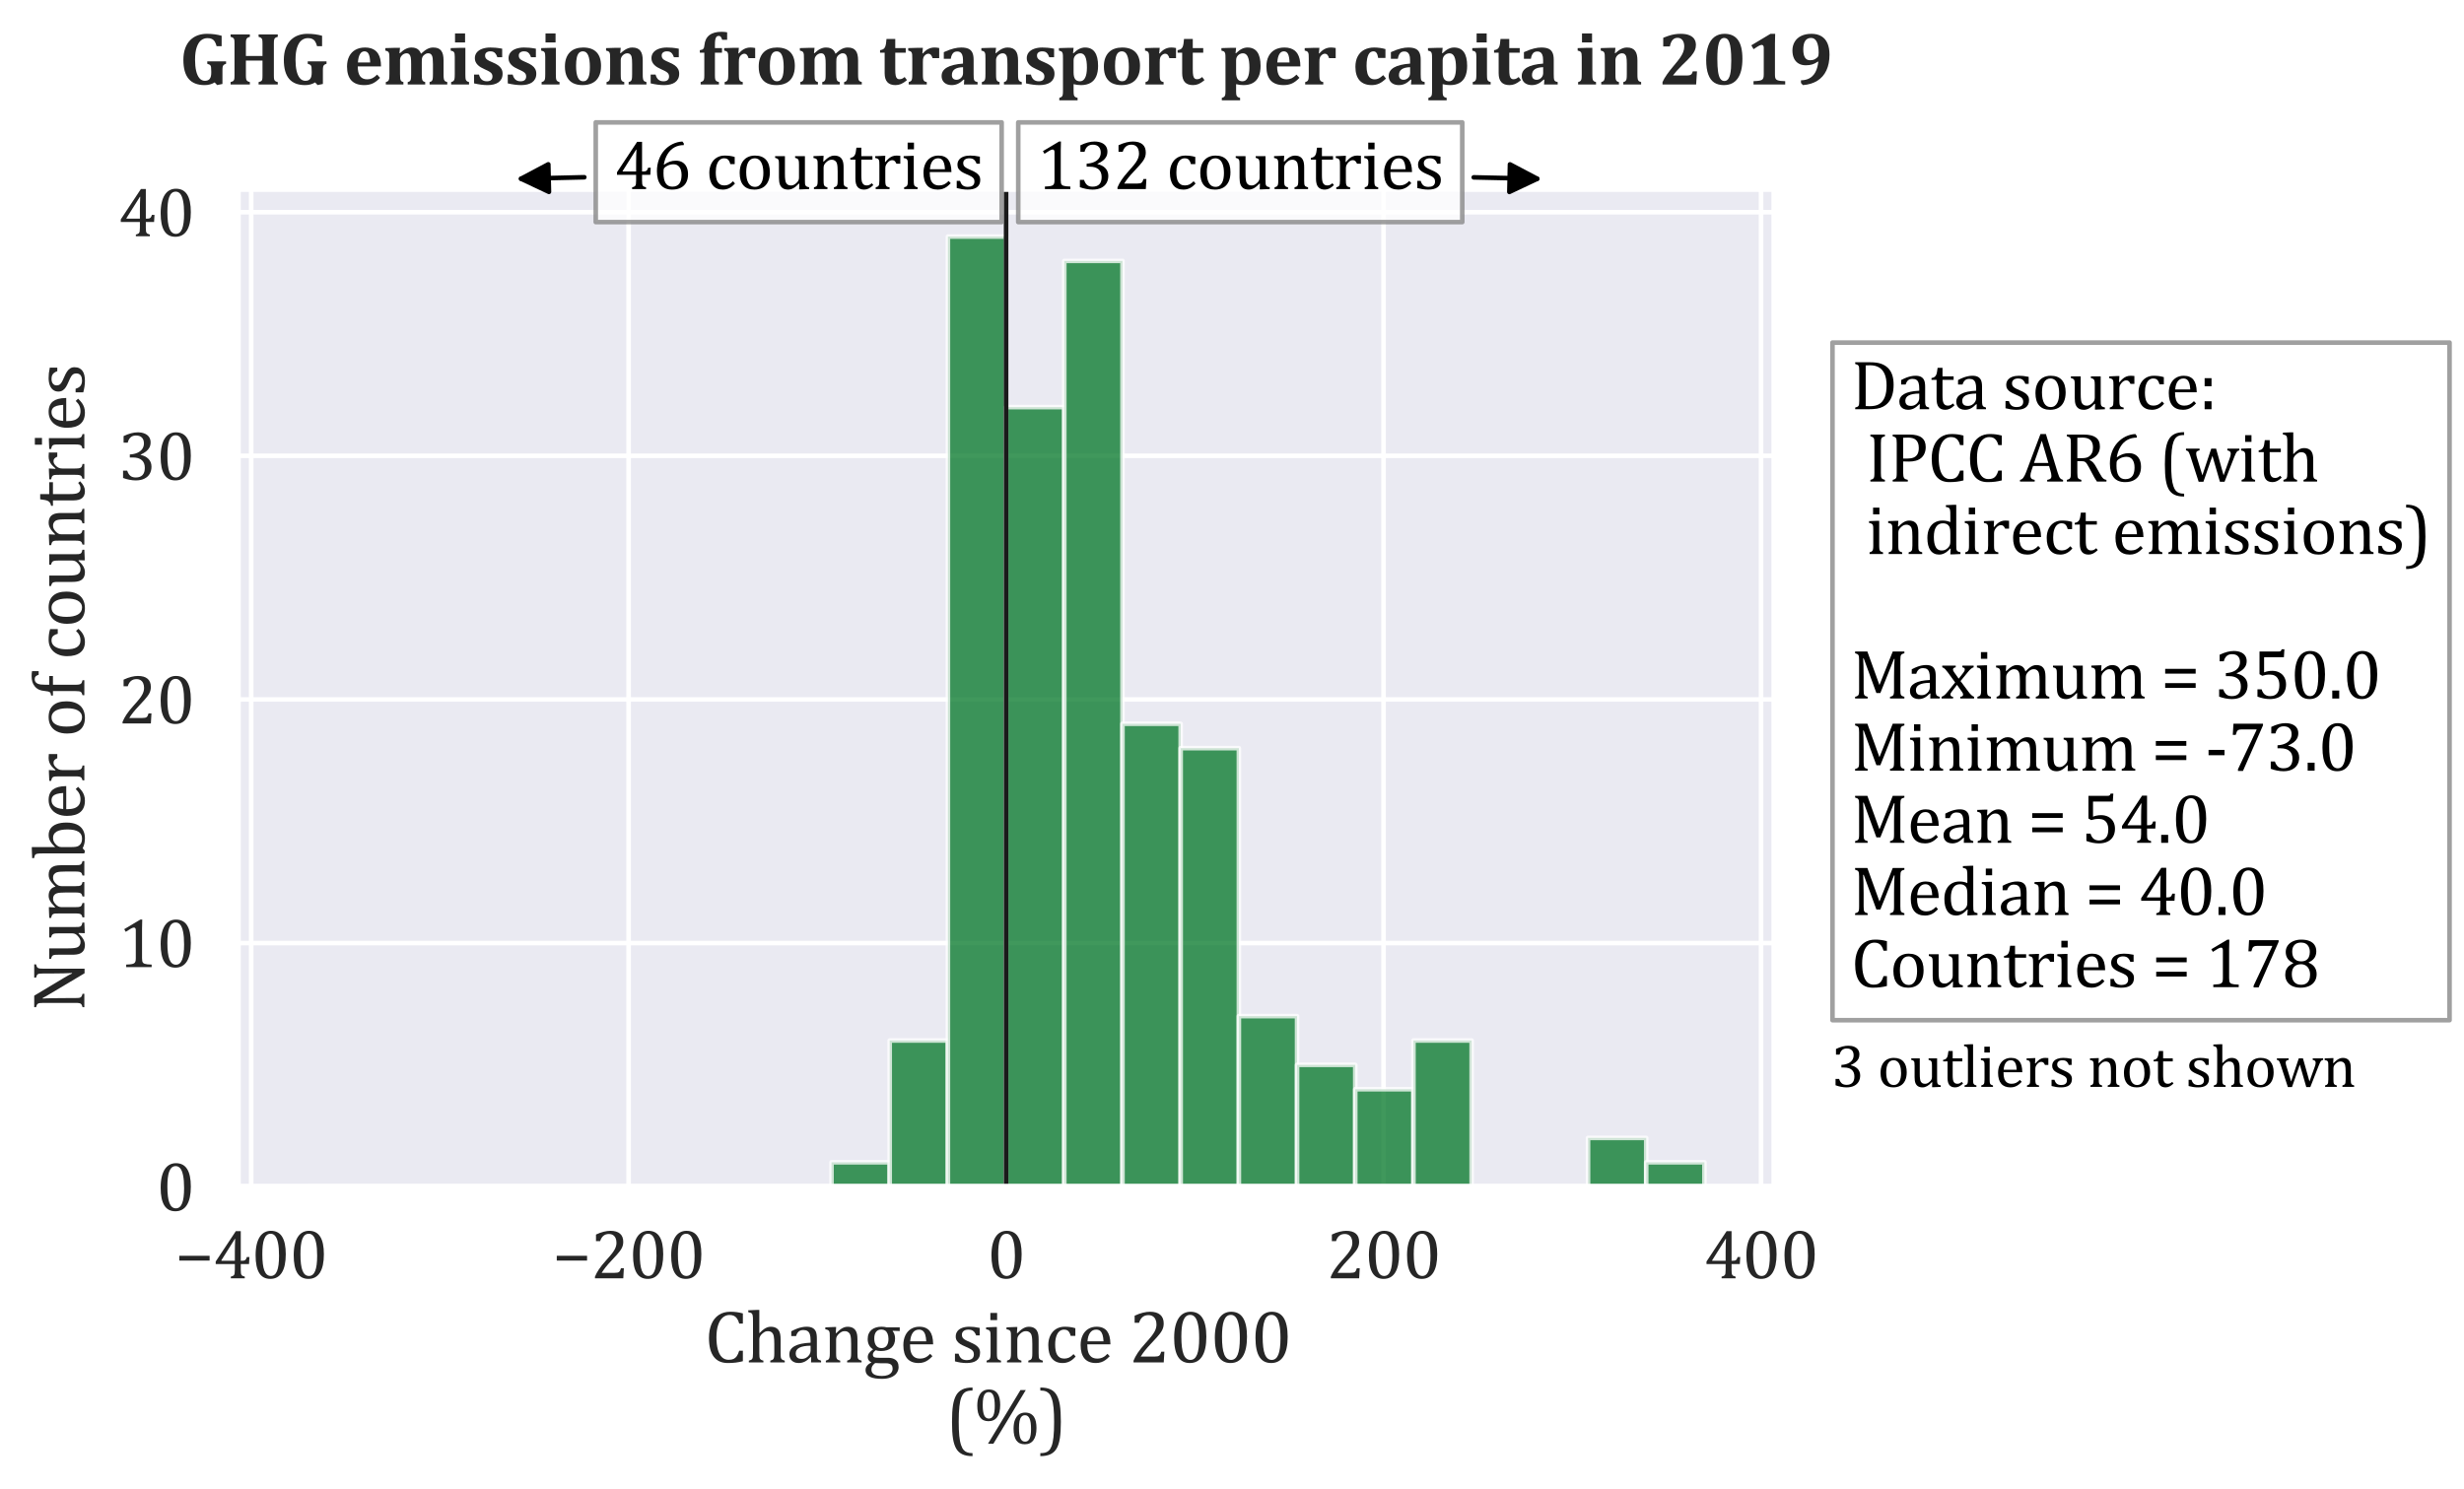 <?xml version="1.0" encoding="utf-8" standalone="no"?>
<!DOCTYPE svg PUBLIC "-//W3C//DTD SVG 1.1//EN"
  "http://www.w3.org/Graphics/SVG/1.1/DTD/svg11.dtd">
<svg xmlns:xlink="http://www.w3.org/1999/xlink" width="536.965pt" height="324.498pt" viewBox="0 0 536.965 324.498" xmlns="http://www.w3.org/2000/svg" version="1.1">
 <defs>
  <style type="text/css">*{stroke-linejoin: round; stroke-linecap: butt}</style>
 </defs>
 <g id="figure_1">
  <g id="patch_1">
   <path d="M 0 324.498 
L 536.965 324.498 
L 536.965 0 
L 0 0 
z
" style="fill: #ffffff"/>
  </g>
  <g id="axes_1">
   <g id="patch_2">
    <path d="M 51.852 258.645 
L 386.652 258.645 
L 386.652 41.205 
L 51.852 41.205 
z
" style="fill: #eaeaf2"/>
   </g>
   <g id="matplotlib.axis_1">
    <g id="xtick_1">
     <g id="line2d_1">
      <path d="M 54.737 258.645 
L 54.737 41.205 
" clip-path="url(#p9b490b51a3)" style="fill: none; stroke: #ffffff; stroke-linecap: round"/>
     </g>
     <g id="text_1">
      <!-- −400 -->
      <g style="fill: #262626" transform="translate(38.125 278.626)scale(0.15 -0.15)">
       <defs>
        <path id="Cambria-2212" d="M 397 1613 
L 397 2047 
L 3147 2047 
L 3147 1613 
L 397 1613 
z
" transform="scale(0.016)"/>
        <path id="Cambria-34" d="M 1613 153 
Q 1806 203 1872 264 
Q 1938 325 1958 437 
Q 1978 550 1978 781 
L 1978 1294 
L 241 1294 
L 241 1528 
L 2069 4288 
L 2516 4288 
L 2516 1597 
L 2581 1597 
Q 2763 1597 2841 1623 
Q 2919 1650 2970 1717 
Q 3022 1784 3066 1938 
L 3303 1938 
L 3266 1294 
L 2516 1294 
L 2516 781 
Q 2516 572 2530 475 
Q 2544 378 2576 322 
Q 2609 266 2673 228 
Q 2738 191 2881 153 
L 2881 0 
L 1613 0 
L 1613 153 
z
M 756 1597 
L 1978 1597 
L 1978 2375 
Q 1978 2669 1987 3033 
Q 1997 3397 2009 3581 
L 1978 3581 
L 756 1641 
L 756 1597 
z
" transform="scale(0.016)"/>
        <path id="Cambria-30" d="M 1738 -50 
Q 1063 -50 733 481 
Q 403 1013 403 2094 
Q 403 2669 504 3087 
Q 606 3506 789 3779 
Q 972 4053 1228 4184 
Q 1484 4316 1788 4316 
Q 2472 4316 2806 3787 
Q 3141 3259 3141 2191 
Q 3141 1084 2783 517 
Q 2425 -50 1738 -50 
z
M 1013 2188 
Q 1013 1169 1202 692 
Q 1391 216 1788 216 
Q 2166 216 2348 664 
Q 2531 1113 2531 2053 
Q 2531 2772 2437 3217 
Q 2344 3663 2176 3856 
Q 2009 4050 1772 4050 
Q 1556 4050 1411 3922 
Q 1266 3794 1177 3553 
Q 1088 3313 1050 2967 
Q 1013 2622 1013 2188 
z
" transform="scale(0.016)"/>
       </defs>
       <use xlink:href="#Cambria-2212"/>
       <use xlink:href="#Cambria-34" x="55.371"/>
       <use xlink:href="#Cambria-30" x="110.742"/>
       <use xlink:href="#Cambria-30" x="166.113"/>
      </g>
     </g>
    </g>
    <g id="xtick_2">
     <g id="line2d_2">
      <path d="M 136.995 258.645 
L 136.995 41.205 
" clip-path="url(#p9b490b51a3)" style="fill: none; stroke: #ffffff; stroke-linecap: round"/>
     </g>
     <g id="text_2">
      <!-- −200 -->
      <g style="fill: #262626" transform="translate(120.382 278.626)scale(0.15 -0.15)">
       <defs>
        <path id="Cambria-32" d="M 2194 500 
Q 2347 500 2440 519 
Q 2534 538 2590 581 
Q 2647 625 2680 695 
Q 2713 766 2763 913 
L 3028 913 
L 2975 0 
L 403 0 
L 403 150 
Q 538 478 766 822 
Q 994 1166 1413 1631 
Q 1775 2031 1934 2238 
Q 2109 2463 2195 2627 
Q 2281 2791 2318 2936 
Q 2356 3081 2356 3228 
Q 2356 3463 2281 3642 
Q 2206 3822 2051 3925 
Q 1897 4028 1663 4028 
Q 1078 4028 875 3378 
L 497 3378 
L 497 3978 
Q 875 4156 1204 4236 
Q 1534 4316 1797 4316 
Q 2378 4316 2675 4061 
Q 2972 3806 2972 3322 
Q 2972 3156 2939 3017 
Q 2906 2878 2836 2742 
Q 2766 2606 2647 2450 
Q 2528 2294 2384 2133 
Q 2241 1972 1888 1597 
Q 1294 969 1016 500 
L 2194 500 
z
" transform="scale(0.016)"/>
       </defs>
       <use xlink:href="#Cambria-2212"/>
       <use xlink:href="#Cambria-32" x="55.371"/>
       <use xlink:href="#Cambria-30" x="110.742"/>
       <use xlink:href="#Cambria-30" x="166.113"/>
      </g>
     </g>
    </g>
    <g id="xtick_3">
     <g id="line2d_3">
      <path d="M 219.252 258.645 
L 219.252 41.205 
" clip-path="url(#p9b490b51a3)" style="fill: none; stroke: #ffffff; stroke-linecap: round"/>
     </g>
     <g id="text_3">
      <!-- 0 -->
      <g style="fill: #262626" transform="translate(215.099 278.626)scale(0.15 -0.15)">
       <use xlink:href="#Cambria-30"/>
      </g>
     </g>
    </g>
    <g id="xtick_4">
     <g id="line2d_4">
      <path d="M 301.51 258.645 
L 301.51 41.205 
" clip-path="url(#p9b490b51a3)" style="fill: none; stroke: #ffffff; stroke-linecap: round"/>
     </g>
     <g id="text_4">
      <!-- 200 -->
      <g style="fill: #262626" transform="translate(289.051 278.626)scale(0.15 -0.15)">
       <use xlink:href="#Cambria-32"/>
       <use xlink:href="#Cambria-30" x="55.371"/>
       <use xlink:href="#Cambria-30" x="110.742"/>
      </g>
     </g>
    </g>
    <g id="xtick_5">
     <g id="line2d_5">
      <path d="M 383.768 258.645 
L 383.768 41.205 
" clip-path="url(#p9b490b51a3)" style="fill: none; stroke: #ffffff; stroke-linecap: round"/>
     </g>
     <g id="text_5">
      <!-- 400 -->
      <g style="fill: #262626" transform="translate(371.309 278.626)scale(0.15 -0.15)">
       <use xlink:href="#Cambria-34"/>
       <use xlink:href="#Cambria-30" x="55.371"/>
       <use xlink:href="#Cambria-30" x="110.742"/>
      </g>
     </g>
    </g>
    <g id="text_6">
     <!-- Change since 2000  -->
     <g style="fill: #262626" transform="translate(153.553 296.956)scale(0.16 -0.16)">
      <defs>
       <path id="Cambria-43" d="M 3256 4175 
L 3256 3309 
L 2947 3309 
Q 2872 3581 2756 3742 
Q 2641 3903 2487 3972 
Q 2334 4041 2119 4041 
Q 1797 4041 1545 3827 
Q 1294 3613 1150 3183 
Q 1006 2753 1006 2144 
Q 1006 1531 1125 1098 
Q 1244 666 1475 445 
Q 1706 225 2044 225 
Q 2300 225 2462 298 
Q 2625 372 2736 531 
Q 2847 691 2947 1000 
L 3256 1000 
L 3256 106 
Q 2963 28 2655 -11 
Q 2347 -50 1978 -50 
Q 1184 -50 778 487 
Q 372 1025 372 2091 
Q 372 2759 583 3262 
Q 794 3766 1203 4041 
Q 1613 4316 2181 4316 
Q 2466 4316 2706 4286 
Q 2947 4256 3256 4175 
z
" transform="scale(0.016)"/>
       <path id="Cambria-68" d="M 1141 2497 
L 1153 2494 
Q 1397 2741 1539 2839 
Q 1681 2938 1820 2988 
Q 1959 3038 2119 3038 
Q 2291 3038 2425 2997 
Q 2559 2956 2661 2873 
Q 2763 2791 2827 2670 
Q 2891 2550 2922 2383 
Q 2953 2216 2953 1959 
L 2953 781 
Q 2953 509 2976 411 
Q 3000 313 3061 258 
Q 3122 203 3306 153 
L 3306 0 
L 2075 0 
L 2075 153 
Q 2197 191 2250 219 
Q 2303 247 2339 297 
Q 2375 347 2395 451 
Q 2416 556 2416 769 
L 2416 1588 
Q 2416 2003 2373 2223 
Q 2331 2444 2207 2553 
Q 2084 2663 1863 2663 
Q 1738 2663 1638 2619 
Q 1538 2575 1406 2462 
Q 1275 2350 1208 2231 
Q 1141 2113 1141 1978 
L 1141 781 
Q 1141 569 1152 478 
Q 1163 388 1194 327 
Q 1225 266 1289 227 
Q 1353 188 1488 153 
L 1488 0 
L 250 0 
L 250 153 
Q 388 191 447 225 
Q 506 259 539 312 
Q 572 366 587 466 
Q 603 566 603 781 
L 603 3397 
Q 603 3697 598 3815 
Q 594 3934 573 4017 
Q 553 4100 517 4147 
Q 481 4194 420 4222 
Q 359 4250 200 4278 
L 200 4441 
L 953 4472 
L 1141 4472 
L 1141 2497 
z
" transform="scale(0.016)"/>
       <path id="Cambria-61" d="M 2109 447 
L 2063 459 
Q 1791 181 1552 65 
Q 1313 -50 1044 -50 
Q 806 -50 625 42 
Q 444 134 347 301 
Q 250 469 250 688 
Q 250 1144 701 1392 
Q 1153 1641 2056 1681 
L 2056 1884 
Q 2056 2209 1993 2396 
Q 1931 2584 1797 2671 
Q 1663 2759 1438 2759 
Q 1194 2759 1045 2631 
Q 897 2503 822 2247 
L 413 2247 
L 413 2653 
Q 713 2809 913 2882 
Q 1113 2956 1313 2998 
Q 1513 3041 1719 3041 
Q 2028 3041 2215 2942 
Q 2403 2844 2497 2641 
Q 2591 2438 2591 2028 
L 2591 941 
Q 2591 709 2594 614 
Q 2597 519 2612 437 
Q 2628 356 2659 307 
Q 2691 259 2752 225 
Q 2813 191 2950 153 
L 2950 0 
L 2094 0 
L 2109 447 
z
M 2056 1425 
Q 1422 1419 1106 1256 
Q 791 1094 791 766 
Q 791 588 862 484 
Q 934 381 1043 342 
Q 1153 303 1303 303 
Q 1516 303 1689 406 
Q 1863 509 1959 668 
Q 2056 828 2056 984 
L 2056 1425 
z
" transform="scale(0.016)"/>
       <path id="Cambria-6e" d="M 3347 0 
L 2116 0 
L 2116 153 
Q 2238 191 2291 219 
Q 2344 247 2380 297 
Q 2416 347 2436 451 
Q 2456 556 2456 769 
L 2456 1588 
Q 2456 1806 2443 1984 
Q 2431 2163 2401 2277 
Q 2372 2391 2330 2455 
Q 2288 2519 2230 2564 
Q 2172 2609 2097 2636 
Q 2022 2663 1900 2663 
Q 1778 2663 1668 2614 
Q 1559 2566 1428 2447 
Q 1297 2328 1237 2212 
Q 1178 2097 1178 1947 
L 1178 781 
Q 1178 513 1203 408 
Q 1228 303 1298 248 
Q 1369 194 1528 153 
L 1528 0 
L 303 0 
L 303 153 
Q 425 191 476 219 
Q 528 247 564 297 
Q 600 347 620 450 
Q 641 553 641 772 
L 641 2134 
Q 641 2334 634 2456 
Q 628 2578 590 2651 
Q 553 2725 476 2761 
Q 400 2797 259 2822 
L 259 2988 
L 991 3016 
L 1181 3016 
L 1147 2506 
L 1191 2494 
Q 1422 2728 1564 2828 
Q 1706 2928 1851 2983 
Q 1997 3038 2159 3038 
Q 2328 3038 2461 2998 
Q 2594 2959 2695 2878 
Q 2797 2797 2862 2676 
Q 2928 2556 2961 2387 
Q 2994 2219 2994 1959 
L 2994 781 
Q 2994 566 3006 469 
Q 3019 372 3050 319 
Q 3081 266 3140 230 
Q 3200 194 3347 153 
L 3347 0 
z
" transform="scale(0.016)"/>
       <path id="Cambria-67" d="M 3106 2672 
L 2528 2694 
L 2500 2659 
Q 2597 2563 2653 2395 
Q 2709 2228 2709 2034 
Q 2709 1525 2395 1248 
Q 2081 972 1503 972 
Q 1244 972 1056 1038 
Q 819 856 819 681 
Q 819 566 864 506 
Q 909 447 1014 422 
Q 1119 397 1331 397 
L 2081 397 
Q 2413 397 2622 294 
Q 2831 191 2920 17 
Q 3009 -156 3009 -388 
Q 3009 -681 2840 -911 
Q 2672 -1141 2353 -1269 
Q 2034 -1397 1609 -1397 
Q 1294 -1397 1033 -1359 
Q 772 -1322 586 -1233 
Q 400 -1144 298 -998 
Q 197 -853 197 -634 
Q 197 -438 328 -277 
Q 459 -116 700 6 
Q 553 66 468 181 
Q 384 297 384 453 
Q 384 631 484 779 
Q 584 928 838 1119 
Q 613 1250 495 1475 
Q 378 1700 378 1988 
Q 378 2256 467 2454 
Q 556 2653 714 2783 
Q 872 2913 1087 2977 
Q 1303 3041 1553 3041 
Q 1778 3041 2000 2988 
L 3106 2988 
L 3106 2672 
z
M 938 2038 
Q 938 1647 1097 1434 
Q 1256 1222 1556 1222 
Q 1716 1222 1828 1283 
Q 1941 1344 2011 1450 
Q 2081 1556 2114 1695 
Q 2147 1834 2147 1988 
Q 2147 2263 2069 2447 
Q 1991 2631 1856 2717 
Q 1722 2803 1547 2803 
Q 1250 2803 1094 2606 
Q 938 2409 938 2038 
z
M 1016 -50 
Q 856 -169 776 -301 
Q 697 -434 697 -603 
Q 697 -884 920 -1017 
Q 1144 -1150 1603 -1150 
Q 1884 -1150 2086 -1075 
Q 2288 -1000 2394 -859 
Q 2500 -719 2500 -531 
Q 2500 -444 2478 -361 
Q 2456 -278 2395 -212 
Q 2334 -147 2221 -108 
Q 2109 -69 1928 -69 
L 1463 -69 
Q 1209 -69 1016 -50 
z
" transform="scale(0.016)"/>
       <path id="Cambria-65" d="M 2800 531 
Q 2600 322 2433 203 
Q 2266 84 2066 17 
Q 1866 -50 1625 -50 
Q 981 -50 653 336 
Q 325 722 325 1475 
Q 325 1941 492 2297 
Q 659 2653 968 2847 
Q 1278 3041 1681 3041 
Q 1997 3041 2219 2941 
Q 2441 2841 2573 2667 
Q 2706 2494 2779 2230 
Q 2853 1966 2863 1541 
L 894 1541 
L 894 1484 
Q 894 1116 976 864 
Q 1059 613 1248 470 
Q 1438 328 1741 328 
Q 1997 328 2201 423 
Q 2406 519 2609 734 
L 2800 531 
z
M 2275 1800 
Q 2256 2138 2190 2352 
Q 2125 2566 1994 2680 
Q 1863 2794 1650 2794 
Q 1328 2794 1136 2536 
Q 944 2278 909 1800 
L 2275 1800 
z
" transform="scale(0.016)"/>
       <path id="Cambria-20" transform="scale(0.016)"/>
       <path id="Cambria-73" d="M 2397 2303 
L 2097 2303 
Q 2028 2491 1934 2598 
Q 1841 2706 1722 2750 
Q 1603 2794 1431 2794 
Q 1181 2794 1032 2676 
Q 884 2559 884 2356 
Q 884 2213 943 2119 
Q 1003 2025 1128 1944 
Q 1253 1863 1569 1728 
Q 1888 1591 2061 1475 
Q 2234 1359 2332 1206 
Q 2431 1053 2431 841 
Q 2431 594 2347 425 
Q 2263 256 2109 150 
Q 1956 44 1745 -3 
Q 1534 -50 1284 -50 
Q 1022 -50 775 -11 
Q 528 28 294 91 
L 294 744 
L 600 744 
Q 684 456 850 326 
Q 1016 197 1306 197 
Q 1419 197 1526 220 
Q 1634 244 1718 298 
Q 1803 353 1853 447 
Q 1903 541 1903 681 
Q 1903 841 1840 941 
Q 1778 1041 1647 1123 
Q 1516 1206 1184 1347 
Q 900 1466 728 1578 
Q 556 1691 457 1844 
Q 359 1997 359 2206 
Q 359 2463 498 2652 
Q 638 2841 900 2941 
Q 1163 3041 1516 3041 
Q 1722 3041 1914 3020 
Q 2106 3000 2397 2941 
L 2397 2303 
z
" transform="scale(0.016)"/>
       <path id="Cambria-69" d="M 1197 4213 
L 1197 3606 
L 622 3606 
L 622 4213 
L 1197 4213 
z
M 303 153 
Q 425 191 476 219 
Q 528 247 564 297 
Q 600 347 620 450 
Q 641 553 641 772 
L 641 2134 
Q 641 2334 634 2456 
Q 628 2578 590 2651 
Q 553 2725 476 2761 
Q 400 2797 259 2822 
L 259 2988 
L 988 3016 
L 1178 3016 
L 1178 781 
Q 1178 513 1203 408 
Q 1228 303 1298 248 
Q 1369 194 1528 153 
L 1528 0 
L 303 0 
L 303 153 
z
" transform="scale(0.016)"/>
       <path id="Cambria-63" d="M 2631 2916 
L 2631 2263 
L 2234 2263 
Q 2181 2466 2103 2583 
Q 2025 2700 1922 2747 
Q 1819 2794 1666 2794 
Q 1447 2794 1278 2653 
Q 1109 2513 1011 2225 
Q 913 1938 913 1522 
Q 913 1256 950 1036 
Q 988 816 1078 659 
Q 1169 503 1319 415 
Q 1469 328 1691 328 
Q 1906 328 2092 412 
Q 2278 497 2478 709 
L 2656 503 
Q 2497 328 2375 233 
Q 2253 138 2114 73 
Q 1975 9 1839 -20 
Q 1703 -50 1544 -50 
Q 953 -50 640 342 
Q 328 734 328 1475 
Q 328 1938 503 2295 
Q 678 2653 993 2847 
Q 1309 3041 1722 3041 
Q 1978 3041 2195 3011 
Q 2413 2981 2631 2916 
z
" transform="scale(0.016)"/>
      </defs>
      <use xlink:href="#Cambria-43"/>
      <use xlink:href="#Cambria-68" x="56.25"/>
      <use xlink:href="#Cambria-61" x="111.426"/>
      <use xlink:href="#Cambria-6e" x="160.254"/>
      <use xlink:href="#Cambria-67" x="216.064"/>
      <use xlink:href="#Cambria-65" x="265.479"/>
      <use xlink:href="#Cambria-20" x="314.258"/>
      <use xlink:href="#Cambria-73" x="336.279"/>
      <use xlink:href="#Cambria-69" x="379.248"/>
      <use xlink:href="#Cambria-6e" x="407.031"/>
      <use xlink:href="#Cambria-63" x="462.842"/>
      <use xlink:href="#Cambria-65" x="506.934"/>
      <use xlink:href="#Cambria-20" x="555.713"/>
      <use xlink:href="#Cambria-32" x="577.734"/>
      <use xlink:href="#Cambria-30" x="633.105"/>
      <use xlink:href="#Cambria-30" x="688.477"/>
      <use xlink:href="#Cambria-30" x="743.848"/>
      <use xlink:href="#Cambria-20" x="799.219"/>
     </g>
     <!-- (%) -->
     <g style="fill: #262626" transform="translate(206.025 313.901)scale(0.16 -0.16)">
      <defs>
       <path id="Cambria-28" d="M 2309 -1359 
Q 1778 -1359 1442 -1200 
Q 1106 -1041 918 -714 
Q 731 -388 647 134 
Q 563 656 563 1550 
Q 563 2438 645 2964 
Q 728 3491 915 3822 
Q 1103 4153 1440 4318 
Q 1778 4484 2309 4484 
L 2309 4228 
Q 2091 4228 1922 4191 
Q 1731 4147 1597 4022 
Q 1447 3884 1353 3638 
Q 1244 3350 1191 2875 
Q 1134 2372 1134 1575 
Q 1134 872 1181 379 
Q 1228 -113 1338 -425 
Q 1425 -688 1556 -834 
Q 1672 -963 1831 -1028 
Q 2016 -1103 2309 -1103 
L 2309 -1359 
z
" transform="scale(0.016)"/>
       <path id="Cambria-25" d="M 1278 1616 
Q 800 1616 564 1947 
Q 328 2278 328 2944 
Q 328 3406 454 3714 
Q 581 4022 801 4169 
Q 1022 4316 1313 4316 
Q 1584 4316 1768 4219 
Q 1953 4122 2067 3948 
Q 2181 3775 2229 3533 
Q 2278 3291 2278 3000 
Q 2278 2316 2020 1966 
Q 1763 1616 1278 1616 
z
M 791 2997 
Q 791 2391 916 2116 
Q 1041 1841 1313 1841 
Q 1569 1841 1692 2097 
Q 1816 2353 1816 2916 
Q 1816 3516 1692 3803 
Q 1569 4091 1309 4091 
Q 1113 4091 998 3959 
Q 884 3828 837 3589 
Q 791 3350 791 2997 
z
M 4456 4266 
L 1700 -300 
L 1241 -300 
L 4003 4266 
L 4456 4266 
z
M 4366 -350 
Q 3888 -350 3652 -18 
Q 3416 313 3416 978 
Q 3416 1441 3542 1748 
Q 3669 2056 3889 2203 
Q 4109 2350 4400 2350 
Q 4672 2350 4856 2253 
Q 5041 2156 5155 1982 
Q 5269 1809 5317 1567 
Q 5366 1325 5366 1034 
Q 5366 350 5108 0 
Q 4850 -350 4366 -350 
z
M 3878 1031 
Q 3878 425 4003 150 
Q 4128 -125 4400 -125 
Q 4656 -125 4779 131 
Q 4903 388 4903 950 
Q 4903 1550 4779 1837 
Q 4656 2125 4397 2125 
Q 4200 2125 4086 1994 
Q 3972 1863 3925 1623 
Q 3878 1384 3878 1031 
z
" transform="scale(0.016)"/>
       <path id="Cambria-29" d="M 134 4484 
Q 666 4484 1002 4325 
Q 1338 4166 1525 3839 
Q 1713 3513 1797 2991 
Q 1881 2469 1881 1575 
Q 1881 688 1798 161 
Q 1716 -366 1528 -697 
Q 1341 -1028 1003 -1193 
Q 666 -1359 134 -1359 
L 134 -1103 
Q 353 -1103 522 -1066 
Q 713 -1022 847 -897 
Q 997 -759 1091 -513 
Q 1200 -225 1253 250 
Q 1309 753 1309 1550 
Q 1309 2253 1262 2745 
Q 1216 3238 1106 3550 
Q 1019 3813 888 3959 
Q 772 4088 613 4153 
Q 428 4228 134 4228 
L 134 4484 
z
" transform="scale(0.016)"/>
      </defs>
      <use xlink:href="#Cambria-28"/>
      <use xlink:href="#Cambria-25" x="38.184"/>
      <use xlink:href="#Cambria-29" x="127.148"/>
     </g>
    </g>
   </g>
   <g id="matplotlib.axis_2">
    <g id="ytick_1">
     <g id="line2d_6">
      <path d="M 51.852 258.645 
L 386.652 258.645 
" clip-path="url(#p9b490b51a3)" style="fill: none; stroke: #ffffff; stroke-linecap: round"/>
     </g>
     <g id="text_7">
      <!-- 0 -->
      <g style="fill: #262626" transform="translate(34.046 263.886)scale(0.15 -0.15)">
       <use xlink:href="#Cambria-30"/>
      </g>
     </g>
    </g>
    <g id="ytick_2">
     <g id="line2d_7">
      <path d="M 51.852 205.546 
L 386.652 205.546 
" clip-path="url(#p9b490b51a3)" style="fill: none; stroke: #ffffff; stroke-linecap: round"/>
     </g>
     <g id="text_8">
      <!-- 10 -->
      <g style="fill: #262626" transform="translate(25.74 210.787)scale(0.15 -0.15)">
       <defs>
        <path id="Cambria-31" d="M 2172 816 
Q 2172 634 2192 542 
Q 2213 450 2264 392 
Q 2316 334 2412 301 
Q 2509 269 2656 251 
Q 2803 234 3044 228 
L 3044 0 
L 734 0 
L 734 228 
Q 1081 244 1229 270 
Q 1378 297 1456 350 
Q 1534 403 1570 500 
Q 1606 597 1606 816 
L 1606 3350 
Q 1606 3475 1562 3533 
Q 1519 3591 1434 3591 
Q 1334 3591 1150 3487 
Q 966 3384 694 3203 
L 556 3444 
L 2019 4316 
L 2191 4316 
Q 2172 4016 2172 3484 
L 2172 816 
z
" transform="scale(0.016)"/>
       </defs>
       <use xlink:href="#Cambria-31"/>
       <use xlink:href="#Cambria-30" x="55.371"/>
      </g>
     </g>
    </g>
    <g id="ytick_3">
     <g id="line2d_8">
      <path d="M 51.852 152.447 
L 386.652 152.447 
" clip-path="url(#p9b490b51a3)" style="fill: none; stroke: #ffffff; stroke-linecap: round"/>
     </g>
     <g id="text_9">
      <!-- 20 -->
      <g style="fill: #262626" transform="translate(25.74 157.688)scale(0.15 -0.15)">
       <use xlink:href="#Cambria-32"/>
       <use xlink:href="#Cambria-30" x="55.371"/>
      </g>
     </g>
    </g>
    <g id="ytick_4">
     <g id="line2d_9">
      <path d="M 51.852 99.348 
L 386.652 99.348 
" clip-path="url(#p9b490b51a3)" style="fill: none; stroke: #ffffff; stroke-linecap: round"/>
     </g>
     <g id="text_10">
      <!-- 30 -->
      <g style="fill: #262626" transform="translate(25.74 104.589)scale(0.15 -0.15)">
       <defs>
        <path id="Cambria-33" d="M 497 3381 
L 497 3975 
Q 859 4147 1175 4231 
Q 1491 4316 1784 4316 
Q 2138 4316 2403 4206 
Q 2669 4097 2809 3892 
Q 2950 3688 2950 3403 
Q 2950 3138 2844 2936 
Q 2738 2734 2545 2584 
Q 2353 2434 2047 2291 
L 2047 2263 
Q 2238 2228 2414 2145 
Q 2591 2063 2728 1931 
Q 2866 1800 2948 1617 
Q 3031 1434 3031 1200 
Q 3031 838 2873 556 
Q 2716 275 2391 112 
Q 2066 -50 1600 -50 
Q 1331 -50 1020 11 
Q 709 72 450 172 
L 450 834 
L 825 834 
Q 934 509 1114 362 
Q 1294 216 1603 216 
Q 2009 216 2217 437 
Q 2425 659 2425 1094 
Q 2425 1550 2150 1790 
Q 1875 2031 1344 2031 
L 1063 2031 
L 1063 2306 
Q 1484 2331 1773 2468 
Q 2063 2606 2203 2822 
Q 2344 3038 2344 3306 
Q 2344 3653 2159 3840 
Q 1975 4028 1622 4028 
Q 1328 4028 1143 3868 
Q 959 3709 872 3381 
L 497 3381 
z
" transform="scale(0.016)"/>
       </defs>
       <use xlink:href="#Cambria-33"/>
       <use xlink:href="#Cambria-30" x="55.371"/>
      </g>
     </g>
    </g>
    <g id="ytick_5">
     <g id="line2d_10">
      <path d="M 51.852 46.249 
L 386.652 46.249 
" clip-path="url(#p9b490b51a3)" style="fill: none; stroke: #ffffff; stroke-linecap: round"/>
     </g>
     <g id="text_11">
      <!-- 40 -->
      <g style="fill: #262626" transform="translate(25.74 51.49)scale(0.15 -0.15)">
       <use xlink:href="#Cambria-34"/>
       <use xlink:href="#Cambria-30" x="55.371"/>
      </g>
     </g>
    </g>
    <g id="text_12">
     <!-- Number of countries -->
     <g style="fill: #262626" transform="translate(18.38 220.46)rotate(-90)scale(0.16 -0.16)">
      <defs>
       <path id="Cambria-4e" d="M 2888 1691 
Q 3000 1503 3076 1362 
Q 3153 1222 3234 1047 
L 3275 1047 
Q 3259 1238 3246 1805 
Q 3234 2372 3234 2828 
L 3234 3484 
Q 3234 3700 3221 3800 
Q 3209 3900 3176 3953 
Q 3144 4006 3086 4039 
Q 3028 4072 2884 4113 
L 2884 4266 
L 4009 4266 
L 4009 4113 
Q 3869 4075 3811 4044 
Q 3753 4013 3717 3963 
Q 3681 3913 3662 3813 
Q 3644 3713 3644 3484 
L 3644 -19 
L 3253 -19 
L 1513 2900 
Q 1350 3172 1281 3297 
Q 1213 3422 1153 3544 
L 1100 3544 
Q 1122 3303 1131 2673 
Q 1141 2044 1141 1419 
L 1141 781 
Q 1141 572 1155 475 
Q 1169 378 1201 322 
Q 1234 266 1298 228 
Q 1363 191 1506 153 
L 1506 0 
L 366 0 
L 366 153 
Q 559 203 625 264 
Q 691 325 711 437 
Q 731 550 731 781 
L 731 3484 
Q 731 3700 715 3798 
Q 700 3897 664 3951 
Q 628 4006 568 4039 
Q 509 4072 366 4113 
L 366 4266 
L 1344 4266 
L 2888 1691 
z
" transform="scale(0.016)"/>
       <path id="Cambria-75" d="M 228 2988 
L 1119 2988 
L 1119 1397 
Q 1119 1031 1147 840 
Q 1175 650 1231 553 
Q 1288 456 1391 390 
Q 1494 325 1675 325 
Q 1794 325 1903 372 
Q 2013 419 2147 536 
Q 2281 653 2339 768 
Q 2397 884 2397 1038 
L 2397 2209 
Q 2397 2388 2387 2478 
Q 2378 2569 2356 2623 
Q 2334 2678 2304 2712 
Q 2275 2747 2220 2775 
Q 2166 2803 2044 2834 
L 2044 2988 
L 2934 2988 
L 2934 853 
Q 2934 613 2943 506 
Q 2953 400 2984 337 
Q 3016 275 3081 236 
Q 3147 197 3316 163 
L 3316 0 
L 2600 -31 
L 2409 -31 
L 2428 481 
L 2381 494 
Q 2122 213 1886 81 
Q 1650 -50 1413 -50 
Q 1128 -50 943 62 
Q 759 175 668 398 
Q 578 622 578 1028 
L 578 2209 
Q 578 2472 558 2570 
Q 538 2669 480 2726 
Q 422 2784 228 2834 
L 228 2988 
z
" transform="scale(0.016)"/>
       <path id="Cambria-6d" d="M 1147 2506 
L 1191 2494 
Q 1378 2681 1498 2776 
Q 1619 2872 1731 2930 
Q 1844 2988 1942 3013 
Q 2041 3038 2144 3038 
Q 2456 3038 2653 2894 
Q 2850 2750 2925 2453 
Q 3159 2691 3304 2803 
Q 3450 2916 3601 2977 
Q 3753 3038 3928 3038 
Q 4138 3038 4289 2977 
Q 4441 2916 4545 2789 
Q 4650 2663 4698 2472 
Q 4747 2281 4747 1959 
L 4747 781 
Q 4747 544 4762 453 
Q 4778 363 4808 313 
Q 4838 263 4897 227 
Q 4956 191 5097 153 
L 5097 0 
L 3869 0 
L 3869 153 
Q 3991 191 4044 219 
Q 4097 247 4133 297 
Q 4169 347 4189 451 
Q 4209 556 4209 769 
L 4209 1588 
Q 4209 1853 4195 2026 
Q 4181 2200 4151 2303 
Q 4122 2406 4080 2465 
Q 4038 2525 3984 2569 
Q 3931 2613 3859 2638 
Q 3788 2663 3669 2663 
Q 3544 2663 3436 2613 
Q 3328 2563 3201 2444 
Q 3075 2325 3019 2204 
Q 2963 2084 2963 1922 
L 2963 781 
Q 2963 544 2978 453 
Q 2994 363 3023 313 
Q 3053 263 3112 227 
Q 3172 191 3313 153 
L 3313 0 
L 2084 0 
L 2084 153 
Q 2206 191 2259 219 
Q 2313 247 2348 297 
Q 2384 347 2404 451 
Q 2425 556 2425 769 
L 2425 1588 
Q 2425 1866 2409 2041 
Q 2394 2216 2361 2322 
Q 2328 2428 2276 2493 
Q 2225 2559 2172 2593 
Q 2119 2628 2047 2645 
Q 1975 2663 1884 2663 
Q 1756 2663 1643 2605 
Q 1531 2547 1414 2437 
Q 1297 2328 1237 2209 
Q 1178 2091 1178 1953 
L 1178 781 
Q 1178 603 1187 509 
Q 1197 416 1217 362 
Q 1238 309 1269 276 
Q 1300 244 1358 214 
Q 1416 184 1531 153 
L 1531 0 
L 306 0 
L 306 153 
Q 425 191 476 219 
Q 528 247 565 297 
Q 603 347 622 450 
Q 641 553 641 772 
L 641 2134 
Q 641 2334 634 2456 
Q 628 2578 590 2651 
Q 553 2725 476 2761 
Q 400 2797 259 2822 
L 259 2988 
L 991 3016 
L 1181 3016 
L 1147 2506 
z
" transform="scale(0.016)"/>
       <path id="Cambria-62" d="M 1091 2497 
L 1103 2494 
Q 1322 2722 1467 2825 
Q 1613 2928 1767 2983 
Q 1922 3038 2106 3038 
Q 2441 3038 2680 2867 
Q 2919 2697 3048 2356 
Q 3178 2016 3178 1522 
Q 3178 1013 3023 661 
Q 2869 309 2567 129 
Q 2266 -50 1853 -50 
Q 1622 -50 1417 -8 
Q 1213 34 988 141 
L 769 -50 
L 553 0 
L 553 3397 
Q 553 3697 548 3815 
Q 544 3934 523 4017 
Q 503 4100 467 4147 
Q 431 4194 370 4222 
Q 309 4250 150 4278 
L 150 4441 
L 906 4472 
L 1091 4472 
L 1091 2497 
z
M 1091 1125 
Q 1091 884 1112 742 
Q 1134 600 1186 506 
Q 1238 413 1336 334 
Q 1434 256 1556 226 
Q 1678 197 1828 197 
Q 2203 197 2397 503 
Q 2591 809 2591 1422 
Q 2591 2041 2414 2352 
Q 2238 2663 1881 2663 
Q 1703 2663 1578 2608 
Q 1453 2553 1329 2437 
Q 1206 2322 1148 2209 
Q 1091 2097 1091 1953 
L 1091 1125 
z
" transform="scale(0.016)"/>
       <path id="Cambria-72" d="M 1147 2469 
L 1191 2459 
Q 1363 2669 1509 2789 
Q 1656 2909 1826 2975 
Q 1997 3041 2213 3041 
Q 2394 3041 2541 3022 
L 2541 2303 
L 2188 2303 
Q 2113 2472 2028 2548 
Q 1944 2625 1797 2625 
Q 1684 2625 1573 2559 
Q 1463 2494 1359 2369 
Q 1256 2244 1217 2134 
Q 1178 2025 1178 1875 
L 1178 781 
Q 1178 497 1212 389 
Q 1247 281 1326 231 
Q 1406 181 1566 153 
L 1566 0 
L 306 0 
L 306 153 
Q 425 191 476 219 
Q 528 247 565 297 
Q 603 347 622 450 
Q 641 553 641 772 
L 641 2134 
Q 641 2334 634 2456 
Q 628 2578 590 2651 
Q 553 2725 476 2761 
Q 400 2797 259 2822 
L 259 2984 
L 991 3016 
L 1181 3016 
L 1147 2469 
z
" transform="scale(0.016)"/>
       <path id="Cambria-6f" d="M 1663 -50 
Q 1013 -50 670 333 
Q 328 716 328 1466 
Q 328 1981 508 2337 
Q 688 2694 1000 2867 
Q 1313 3041 1713 3041 
Q 2381 3041 2725 2652 
Q 3069 2263 3069 1534 
Q 3069 1016 2897 659 
Q 2725 303 2409 126 
Q 2094 -50 1663 -50 
z
M 919 1531 
Q 919 888 1123 542 
Q 1328 197 1709 197 
Q 1919 197 2066 298 
Q 2213 400 2305 572 
Q 2397 744 2437 970 
Q 2478 1197 2478 1444 
Q 2478 1903 2376 2206 
Q 2275 2509 2100 2651 
Q 1925 2794 1700 2794 
Q 1322 2794 1120 2466 
Q 919 2138 919 1531 
z
" transform="scale(0.016)"/>
       <path id="Cambria-66" d="M 1909 2672 
L 1163 2672 
L 1163 781 
Q 1163 572 1183 465 
Q 1203 359 1242 304 
Q 1281 250 1345 217 
Q 1409 184 1550 153 
L 1550 0 
L 272 0 
L 272 153 
Q 409 191 468 225 
Q 528 259 561 312 
Q 594 366 609 466 
Q 625 566 625 781 
L 625 2672 
L 247 2672 
L 247 2831 
Q 366 2850 405 2861 
Q 444 2872 480 2894 
Q 516 2916 542 2956 
Q 569 2997 589 3076 
Q 609 3156 622 3300 
Q 650 3641 745 3853 
Q 841 4066 1023 4216 
Q 1206 4366 1414 4427 
Q 1622 4488 1903 4488 
Q 2150 4488 2322 4453 
L 2322 3888 
L 2013 3888 
Q 1953 4072 1873 4148 
Q 1794 4225 1650 4225 
Q 1547 4225 1476 4197 
Q 1406 4169 1347 4109 
Q 1288 4050 1245 3950 
Q 1203 3850 1183 3701 
Q 1163 3553 1163 3316 
L 1163 2988 
L 1909 2988 
L 1909 2672 
z
" transform="scale(0.016)"/>
       <path id="Cambria-74" d="M 116 2831 
Q 272 2856 369 2918 
Q 466 2981 520 3079 
Q 575 3178 606 3326 
Q 638 3475 672 3759 
L 1116 3759 
L 1116 2988 
L 2125 2988 
L 2125 2672 
L 1116 2672 
L 1116 1281 
Q 1116 978 1141 798 
Q 1166 619 1234 517 
Q 1303 416 1390 372 
Q 1478 328 1616 328 
Q 1741 328 1850 379 
Q 1959 431 2066 528 
L 2206 359 
Q 1984 144 1786 47 
Q 1588 -50 1375 -50 
Q 972 -50 775 189 
Q 578 428 578 938 
L 578 2672 
L 116 2672 
L 116 2831 
z
" transform="scale(0.016)"/>
      </defs>
      <use xlink:href="#Cambria-4e"/>
      <use xlink:href="#Cambria-75" x="68.066"/>
      <use xlink:href="#Cambria-6d" x="123.291"/>
      <use xlink:href="#Cambria-62" x="206.494"/>
      <use xlink:href="#Cambria-65" x="261.23"/>
      <use xlink:href="#Cambria-72" x="310.01"/>
      <use xlink:href="#Cambria-20" x="351.367"/>
      <use xlink:href="#Cambria-6f" x="373.389"/>
      <use xlink:href="#Cambria-66" x="426.465"/>
      <use xlink:href="#Cambria-20" x="456.738"/>
      <use xlink:href="#Cambria-63" x="478.76"/>
      <use xlink:href="#Cambria-6f" x="522.852"/>
      <use xlink:href="#Cambria-75" x="575.928"/>
      <use xlink:href="#Cambria-6e" x="631.152"/>
      <use xlink:href="#Cambria-74" x="686.963"/>
      <use xlink:href="#Cambria-72" x="720.801"/>
      <use xlink:href="#Cambria-69" x="762.158"/>
      <use xlink:href="#Cambria-65" x="789.941"/>
      <use xlink:href="#Cambria-73" x="838.721"/>
     </g>
    </g>
   </g>
   <g id="patch_3">
    <path d="M 67.071 258.645 
L 79.752 258.645 
L 79.752 258.645 
L 67.071 258.645 
z
" clip-path="url(#p9b490b51a3)" style="fill: #007626; opacity: 0.75; stroke: #ffffff; stroke-linejoin: miter"/>
   </g>
   <g id="patch_4">
    <path d="M 79.752 258.645 
L 92.434 258.645 
L 92.434 258.645 
L 79.752 258.645 
z
" clip-path="url(#p9b490b51a3)" style="fill: #007626; opacity: 0.75; stroke: #ffffff; stroke-linejoin: miter"/>
   </g>
   <g id="patch_5">
    <path d="M 92.434 258.645 
L 105.116 258.645 
L 105.116 258.645 
L 92.434 258.645 
z
" clip-path="url(#p9b490b51a3)" style="fill: #007626; opacity: 0.75; stroke: #ffffff; stroke-linejoin: miter"/>
   </g>
   <g id="patch_6">
    <path d="M 105.116 258.645 
L 117.798 258.645 
L 117.798 258.645 
L 105.116 258.645 
z
" clip-path="url(#p9b490b51a3)" style="fill: #007626; opacity: 0.75; stroke: #ffffff; stroke-linejoin: miter"/>
   </g>
   <g id="patch_7">
    <path d="M 117.798 258.645 
L 130.48 258.645 
L 130.48 258.645 
L 117.798 258.645 
z
" clip-path="url(#p9b490b51a3)" style="fill: #007626; opacity: 0.75; stroke: #ffffff; stroke-linejoin: miter"/>
   </g>
   <g id="patch_8">
    <path d="M 130.48 258.645 
L 143.162 258.645 
L 143.162 258.645 
L 130.48 258.645 
z
" clip-path="url(#p9b490b51a3)" style="fill: #007626; opacity: 0.75; stroke: #ffffff; stroke-linejoin: miter"/>
   </g>
   <g id="patch_9">
    <path d="M 143.162 258.645 
L 155.843 258.645 
L 155.843 258.645 
L 143.162 258.645 
z
" clip-path="url(#p9b490b51a3)" style="fill: #007626; opacity: 0.75; stroke: #ffffff; stroke-linejoin: miter"/>
   </g>
   <g id="patch_10">
    <path d="M 155.843 258.645 
L 168.525 258.645 
L 168.525 258.645 
L 155.843 258.645 
z
" clip-path="url(#p9b490b51a3)" style="fill: #007626; opacity: 0.75; stroke: #ffffff; stroke-linejoin: miter"/>
   </g>
   <g id="patch_11">
    <path d="M 168.525 258.645 
L 181.207 258.645 
L 181.207 258.645 
L 168.525 258.645 
z
" clip-path="url(#p9b490b51a3)" style="fill: #007626; opacity: 0.75; stroke: #ffffff; stroke-linejoin: miter"/>
   </g>
   <g id="patch_12">
    <path d="M 181.207 258.645 
L 193.889 258.645 
L 193.889 253.335 
L 181.207 253.335 
z
" clip-path="url(#p9b490b51a3)" style="fill: #007626; opacity: 0.75; stroke: #ffffff; stroke-linejoin: miter"/>
   </g>
   <g id="patch_13">
    <path d="M 193.889 258.645 
L 206.571 258.645 
L 206.571 226.786 
L 193.889 226.786 
z
" clip-path="url(#p9b490b51a3)" style="fill: #007626; opacity: 0.75; stroke: #ffffff; stroke-linejoin: miter"/>
   </g>
   <g id="patch_14">
    <path d="M 206.571 258.645 
L 219.252 258.645 
L 219.252 51.559 
L 206.571 51.559 
z
" clip-path="url(#p9b490b51a3)" style="fill: #007626; opacity: 0.75; stroke: #ffffff; stroke-linejoin: miter"/>
   </g>
   <g id="patch_15">
    <path d="M 219.252 258.645 
L 231.934 258.645 
L 231.934 88.729 
L 219.252 88.729 
z
" clip-path="url(#p9b490b51a3)" style="fill: #007626; opacity: 0.75; stroke: #ffffff; stroke-linejoin: miter"/>
   </g>
   <g id="patch_16">
    <path d="M 231.934 258.645 
L 244.616 258.645 
L 244.616 56.869 
L 231.934 56.869 
z
" clip-path="url(#p9b490b51a3)" style="fill: #007626; opacity: 0.75; stroke: #ffffff; stroke-linejoin: miter"/>
   </g>
   <g id="patch_17">
    <path d="M 244.616 258.645 
L 257.298 258.645 
L 257.298 157.757 
L 244.616 157.757 
z
" clip-path="url(#p9b490b51a3)" style="fill: #007626; opacity: 0.75; stroke: #ffffff; stroke-linejoin: miter"/>
   </g>
   <g id="patch_18">
    <path d="M 257.298 258.645 
L 269.98 258.645 
L 269.98 163.067 
L 257.298 163.067 
z
" clip-path="url(#p9b490b51a3)" style="fill: #007626; opacity: 0.75; stroke: #ffffff; stroke-linejoin: miter"/>
   </g>
   <g id="patch_19">
    <path d="M 269.98 258.645 
L 282.662 258.645 
L 282.662 221.476 
L 269.98 221.476 
z
" clip-path="url(#p9b490b51a3)" style="fill: #007626; opacity: 0.75; stroke: #ffffff; stroke-linejoin: miter"/>
   </g>
   <g id="patch_20">
    <path d="M 282.662 258.645 
L 295.343 258.645 
L 295.343 232.096 
L 282.662 232.096 
z
" clip-path="url(#p9b490b51a3)" style="fill: #007626; opacity: 0.75; stroke: #ffffff; stroke-linejoin: miter"/>
   </g>
   <g id="patch_21">
    <path d="M 295.343 258.645 
L 308.025 258.645 
L 308.025 237.405 
L 295.343 237.405 
z
" clip-path="url(#p9b490b51a3)" style="fill: #007626; opacity: 0.75; stroke: #ffffff; stroke-linejoin: miter"/>
   </g>
   <g id="patch_22">
    <path d="M 308.025 258.645 
L 320.707 258.645 
L 320.707 226.786 
L 308.025 226.786 
z
" clip-path="url(#p9b490b51a3)" style="fill: #007626; opacity: 0.75; stroke: #ffffff; stroke-linejoin: miter"/>
   </g>
   <g id="patch_23">
    <path d="M 320.707 258.645 
L 333.389 258.645 
L 333.389 258.645 
L 320.707 258.645 
z
" clip-path="url(#p9b490b51a3)" style="fill: #007626; opacity: 0.75; stroke: #ffffff; stroke-linejoin: miter"/>
   </g>
   <g id="patch_24">
    <path d="M 333.389 258.645 
L 346.071 258.645 
L 346.071 258.645 
L 333.389 258.645 
z
" clip-path="url(#p9b490b51a3)" style="fill: #007626; opacity: 0.75; stroke: #ffffff; stroke-linejoin: miter"/>
   </g>
   <g id="patch_25">
    <path d="M 346.071 258.645 
L 358.752 258.645 
L 358.752 248.025 
L 346.071 248.025 
z
" clip-path="url(#p9b490b51a3)" style="fill: #007626; opacity: 0.75; stroke: #ffffff; stroke-linejoin: miter"/>
   </g>
   <g id="patch_26">
    <path d="M 358.752 258.645 
L 371.434 258.645 
L 371.434 253.335 
L 358.752 253.335 
z
" clip-path="url(#p9b490b51a3)" style="fill: #007626; opacity: 0.75; stroke: #ffffff; stroke-linejoin: miter"/>
   </g>
   <g id="line2d_11">
    <path d="M 219.252 258.645 
L 219.252 41.205 
" clip-path="url(#p9b490b51a3)" style="fill: none; stroke: #1a1a1a; stroke-linecap: round"/>
   </g>
   <g id="patch_27">
    <path d="M 51.852 258.645 
L 51.852 41.205 
" style="fill: none; stroke: #ffffff; stroke-width: 1.25; stroke-linejoin: miter; stroke-linecap: square"/>
   </g>
   <g id="patch_28">
    <path d="M 386.652 258.645 
L 386.652 41.205 
" style="fill: none; stroke: #ffffff; stroke-width: 1.25; stroke-linejoin: miter; stroke-linecap: square"/>
   </g>
   <g id="patch_29">
    <path d="M 51.852 258.645 
L 386.652 258.645 
" style="fill: none; stroke: #ffffff; stroke-width: 1.25; stroke-linejoin: miter; stroke-linecap: square"/>
   </g>
   <g id="patch_30">
    <path d="M 51.852 41.205 
L 386.652 41.205 
" style="fill: none; stroke: #ffffff; stroke-width: 1.25; stroke-linejoin: miter; stroke-linecap: square"/>
   </g>
   <g id="patch_31">
    <path d="M 127.335 38.635 
Q 119.889 38.809 113.56 38.958 
" style="fill: none; stroke: #000000; stroke-linecap: round"/>
    <path d="M 119.629 41.816 
L 113.56 38.958 
L 119.488 35.818 
L 119.629 41.816 
z
" style="stroke: #000000; stroke-linecap: round"/>
   </g>
   <g id="text_13">
    <g id="patch_32">
     <path d="M 129.828 48.405 
L 218.284 48.405 
L 218.284 26.674 
L 129.828 26.674 
z
" style="fill: #ffffff; opacity: 0.75; stroke: #808080; stroke-linejoin: miter"/>
    </g>
    <!-- 46 countries -->
    <g transform="translate(133.879 41.205)scale(0.15 -0.15)">
     <defs>
      <path id="Cambria-36" d="M 2847 4144 
L 2847 3991 
Q 2366 3991 1994 3784 
Q 1622 3578 1376 3178 
Q 1131 2778 1031 2228 
L 1063 2216 
Q 1325 2403 1579 2490 
Q 1834 2578 2131 2578 
Q 2484 2578 2732 2423 
Q 2981 2269 3106 1989 
Q 3231 1709 3231 1334 
Q 3231 928 3075 617 
Q 2919 306 2592 128 
Q 2266 -50 1788 -50 
Q 1103 -50 754 375 
Q 406 800 406 1628 
Q 406 2184 581 2668 
Q 756 3153 1078 3514 
Q 1400 3875 1825 4083 
Q 2250 4291 2719 4316 
L 2847 4144 
z
M 1916 2250 
Q 1763 2250 1620 2215 
Q 1478 2181 1353 2115 
Q 1228 2050 1109 1950 
Q 1072 1916 1053 1878 
Q 1022 1819 1012 1731 
Q 1003 1644 1003 1438 
Q 1003 841 1203 528 
Q 1403 216 1809 216 
Q 2044 216 2203 297 
Q 2363 378 2461 520 
Q 2559 663 2601 855 
Q 2644 1047 2644 1272 
Q 2644 1734 2453 1992 
Q 2263 2250 1916 2250 
z
" transform="scale(0.016)"/>
     </defs>
     <use xlink:href="#Cambria-34"/>
     <use xlink:href="#Cambria-36" x="55.371"/>
     <use xlink:href="#Cambria-20" x="110.742"/>
     <use xlink:href="#Cambria-63" x="132.764"/>
     <use xlink:href="#Cambria-6f" x="176.855"/>
     <use xlink:href="#Cambria-75" x="229.932"/>
     <use xlink:href="#Cambria-6e" x="285.156"/>
     <use xlink:href="#Cambria-74" x="340.967"/>
     <use xlink:href="#Cambria-72" x="374.805"/>
     <use xlink:href="#Cambria-69" x="416.162"/>
     <use xlink:href="#Cambria-65" x="443.945"/>
     <use xlink:href="#Cambria-73" x="492.725"/>
    </g>
   </g>
   <g id="patch_33">
    <path d="M 321.162 38.658 
Q 328.635 38.822 334.991 38.962 
" style="fill: none; stroke: #000000; stroke-linecap: round"/>
    <path d="M 329.058 35.831 
L 334.991 38.962 
L 328.926 41.829 
L 329.058 35.831 
z
" style="stroke: #000000; stroke-linecap: round"/>
   </g>
   <g id="text_14">
    <g id="patch_34">
     <path d="M 221.899 48.405 
L 318.66 48.405 
L 318.66 26.674 
L 221.899 26.674 
z
" style="fill: #ffffff; opacity: 0.75; stroke: #808080; stroke-linejoin: miter"/>
    </g>
    <!-- 132 countries -->
    <g transform="translate(225.948 41.205)scale(0.15 -0.15)">
     <use xlink:href="#Cambria-31"/>
     <use xlink:href="#Cambria-33" x="55.371"/>
     <use xlink:href="#Cambria-32" x="110.742"/>
     <use xlink:href="#Cambria-20" x="166.113"/>
     <use xlink:href="#Cambria-63" x="188.135"/>
     <use xlink:href="#Cambria-6f" x="232.227"/>
     <use xlink:href="#Cambria-75" x="285.303"/>
     <use xlink:href="#Cambria-6e" x="340.527"/>
     <use xlink:href="#Cambria-74" x="396.338"/>
     <use xlink:href="#Cambria-72" x="430.176"/>
     <use xlink:href="#Cambria-69" x="471.533"/>
     <use xlink:href="#Cambria-65" x="499.316"/>
     <use xlink:href="#Cambria-73" x="548.096"/>
    </g>
   </g>
   <g id="text_15">
    <g id="patch_35">
     <path d="M 399.342 222.357 
L 533.815 222.357 
L 533.815 74.668 
L 399.342 74.668 
z
" style="fill: #ffffff; opacity: 0.75; stroke: #808080; stroke-linejoin: miter"/>
    </g>
    <!-- Data source: -->
    <g transform="translate(403.392 89.199)scale(0.15 -0.15)">
     <defs>
      <path id="Cambria-44" d="M 375 0 
L 375 153 
Q 519 191 581 225 
Q 644 259 678 312 
Q 713 366 728 466 
Q 744 566 744 781 
L 744 3484 
Q 744 3703 728 3801 
Q 713 3900 677 3953 
Q 641 4006 581 4039 
Q 522 4072 375 4113 
L 375 4266 
L 1744 4266 
Q 2334 4266 2711 4136 
Q 3088 4006 3347 3753 
Q 3606 3500 3734 3123 
Q 3863 2747 3863 2225 
Q 3863 1697 3742 1295 
Q 3622 894 3391 622 
Q 3191 384 2900 231 
Q 2659 106 2343 53 
Q 2028 0 1506 0 
L 375 0 
z
M 1328 291 
Q 1453 278 1697 278 
Q 1959 278 2165 322 
Q 2372 366 2540 459 
Q 2709 553 2843 720 
Q 2978 888 3062 1105 
Q 3147 1322 3186 1587 
Q 3225 1853 3225 2169 
Q 3225 2803 3042 3211 
Q 2859 3619 2526 3806 
Q 2194 3994 1731 3994 
Q 1519 3994 1328 3981 
L 1328 291 
z
" transform="scale(0.016)"/>
      <path id="Cambria-3a" d="M 1156 2822 
L 1156 2091 
L 531 2091 
L 531 2822 
L 1156 2822 
z
M 1156 725 
L 1156 0 
L 531 0 
L 531 725 
L 1156 725 
z
" transform="scale(0.016)"/>
     </defs>
     <use xlink:href="#Cambria-44"/>
     <use xlink:href="#Cambria-61" x="66.162"/>
     <use xlink:href="#Cambria-74" x="114.99"/>
     <use xlink:href="#Cambria-61" x="148.828"/>
     <use xlink:href="#Cambria-20" x="197.656"/>
     <use xlink:href="#Cambria-73" x="219.678"/>
     <use xlink:href="#Cambria-6f" x="262.646"/>
     <use xlink:href="#Cambria-75" x="315.723"/>
     <use xlink:href="#Cambria-72" x="370.947"/>
     <use xlink:href="#Cambria-63" x="412.305"/>
     <use xlink:href="#Cambria-65" x="456.396"/>
     <use xlink:href="#Cambria-3a" x="505.176"/>
    </g>
    <!--  IPCC AR6 (with -->
    <g transform="translate(403.392 104.96)scale(0.15 -0.15)">
     <defs>
      <path id="Cambria-49" d="M 1331 781 
Q 1331 572 1345 475 
Q 1359 378 1392 322 
Q 1425 266 1489 228 
Q 1553 191 1697 153 
L 1697 0 
L 378 0 
L 378 153 
Q 572 203 637 264 
Q 703 325 723 437 
Q 744 550 744 781 
L 744 3484 
Q 744 3700 728 3798 
Q 713 3897 677 3951 
Q 641 4006 581 4039 
Q 522 4072 378 4113 
L 378 4266 
L 1697 4266 
L 1697 4113 
Q 1559 4078 1498 4043 
Q 1438 4009 1402 3957 
Q 1366 3906 1348 3803 
Q 1331 3700 1331 3484 
L 1331 781 
z
" transform="scale(0.016)"/>
      <path id="Cambria-50" d="M 1328 791 
Q 1328 606 1348 497 
Q 1369 388 1411 323 
Q 1453 259 1525 223 
Q 1597 188 1750 153 
L 1750 0 
L 378 0 
L 378 153 
Q 572 203 637 264 
Q 703 325 723 437 
Q 744 550 744 781 
L 744 3484 
Q 744 3700 728 3798 
Q 713 3897 677 3951 
Q 641 4006 581 4039 
Q 522 4072 378 4113 
L 378 4266 
L 1928 4266 
Q 2659 4266 3017 3986 
Q 3375 3706 3375 3134 
Q 3375 2809 3262 2550 
Q 3150 2291 2944 2125 
Q 2738 1959 2456 1887 
Q 2175 1816 1866 1816 
Q 1519 1816 1328 1828 
L 1328 791 
z
M 1328 2088 
L 1691 2088 
Q 2044 2088 2273 2180 
Q 2503 2272 2625 2486 
Q 2747 2700 2747 3053 
Q 2747 3322 2675 3501 
Q 2603 3681 2476 3790 
Q 2350 3900 2175 3945 
Q 2000 3991 1794 3991 
Q 1484 3991 1328 3978 
L 1328 2088 
z
" transform="scale(0.016)"/>
      <path id="Cambria-41" d="M 2488 0 
L 2488 153 
Q 2644 184 2720 221 
Q 2797 259 2834 326 
Q 2872 394 2872 506 
Q 2872 613 2847 736 
Q 2822 859 2775 1013 
L 2659 1416 
L 1203 1416 
L 1097 1109 
Q 1016 878 991 759 
Q 966 641 966 544 
Q 966 356 1061 268 
Q 1156 181 1353 153 
L 1353 0 
L 19 0 
L 19 153 
Q 194 181 323 356 
Q 453 531 575 856 
L 1878 4316 
L 2372 4316 
L 3434 831 
Q 3509 588 3567 459 
Q 3625 331 3706 259 
Q 3788 188 3928 153 
L 3928 0 
L 2488 0 
z
M 1288 1688 
L 2594 1688 
L 2000 3703 
L 1288 1688 
z
" transform="scale(0.016)"/>
      <path id="Cambria-52" d="M 1331 1853 
L 1331 791 
Q 1331 566 1348 464 
Q 1366 363 1400 311 
Q 1434 259 1493 226 
Q 1553 194 1697 153 
L 1697 0 
L 378 0 
L 378 153 
Q 572 203 637 264 
Q 703 325 723 437 
Q 744 550 744 781 
L 744 3484 
Q 744 3700 728 3798 
Q 713 3897 677 3951 
Q 641 4006 581 4039 
Q 522 4072 378 4113 
L 378 4266 
L 1925 4266 
Q 2656 4266 3018 4000 
Q 3381 3734 3381 3175 
Q 3381 2747 3145 2447 
Q 2909 2147 2438 1978 
L 2438 1953 
Q 2628 1875 2764 1729 
Q 2900 1584 3066 1278 
L 3347 766 
Q 3469 541 3556 422 
Q 3644 303 3734 240 
Q 3825 178 3975 153 
L 3975 0 
L 3109 0 
Q 2991 166 2884 356 
Q 2778 547 2675 744 
L 2400 1266 
Q 2275 1503 2195 1615 
Q 2116 1728 2048 1773 
Q 1981 1819 1904 1836 
Q 1828 1853 1675 1853 
L 1331 1853 
z
M 1331 3978 
L 1331 2122 
L 1684 2122 
Q 1956 2122 2125 2161 
Q 2294 2200 2437 2309 
Q 2581 2419 2667 2614 
Q 2753 2809 2753 3094 
Q 2753 3391 2651 3587 
Q 2550 3784 2344 3887 
Q 2138 3991 1788 3991 
Q 1506 3991 1331 3978 
z
" transform="scale(0.016)"/>
      <path id="Cambria-77" d="M 2494 2334 
L 1675 -16 
L 1241 -16 
L 491 2303 
Q 419 2528 370 2620 
Q 322 2713 267 2758 
Q 213 2803 91 2834 
L 91 2988 
L 1325 2988 
L 1325 2834 
Q 1144 2797 1080 2736 
Q 1016 2675 1016 2553 
Q 1016 2469 1034 2376 
Q 1053 2284 1091 2163 
L 1581 569 
L 2384 2988 
L 2825 2988 
L 3506 569 
L 4056 2097 
Q 4100 2216 4128 2323 
Q 4156 2431 4156 2525 
Q 4156 2656 4086 2728 
Q 4016 2800 3847 2834 
L 3847 2988 
L 4938 2988 
L 4938 2834 
Q 4850 2813 4806 2789 
Q 4763 2766 4720 2720 
Q 4678 2675 4626 2579 
Q 4575 2484 4497 2284 
L 3594 -16 
L 3172 -16 
L 2494 2334 
z
" transform="scale(0.016)"/>
     </defs>
     <use xlink:href="#Cambria-20"/>
     <use xlink:href="#Cambria-49" x="22.021"/>
     <use xlink:href="#Cambria-50" x="54.443"/>
     <use xlink:href="#Cambria-43" x="111.23"/>
     <use xlink:href="#Cambria-43" x="166.855"/>
     <use xlink:href="#Cambria-20" x="223.105"/>
     <use xlink:href="#Cambria-41" x="245.127"/>
     <use xlink:href="#Cambria-52" x="307.432"/>
     <use xlink:href="#Cambria-36" x="369.541"/>
     <use xlink:href="#Cambria-20" x="424.912"/>
     <use xlink:href="#Cambria-28" x="446.934"/>
     <use xlink:href="#Cambria-77" x="485.117"/>
     <use xlink:href="#Cambria-69" x="562.559"/>
     <use xlink:href="#Cambria-74" x="590.342"/>
     <use xlink:href="#Cambria-68" x="624.18"/>
    </g>
    <!--  indirect emissions) -->
    <g transform="translate(403.392 120.757)scale(0.15 -0.15)">
     <defs>
      <path id="Cambria-64" d="M 2413 3397 
Q 2413 3697 2408 3815 
Q 2403 3934 2383 4017 
Q 2363 4100 2327 4147 
Q 2291 4194 2230 4222 
Q 2169 4250 2009 4278 
L 2009 4441 
L 2766 4472 
L 2950 4472 
L 2950 853 
Q 2950 609 2959 504 
Q 2969 400 3000 337 
Q 3031 275 3098 236 
Q 3166 197 3334 163 
L 3334 0 
L 2597 -31 
L 2409 -31 
L 2447 481 
L 2400 494 
Q 2203 284 2058 179 
Q 1913 75 1748 12 
Q 1584 -50 1397 -50 
Q 884 -50 606 339 
Q 328 728 328 1463 
Q 328 1975 509 2333 
Q 691 2691 998 2866 
Q 1306 3041 1691 3041 
Q 1897 3041 2065 3008 
Q 2234 2975 2413 2900 
L 2413 3397 
z
M 2413 1853 
Q 2413 2097 2391 2244 
Q 2369 2391 2317 2491 
Q 2266 2591 2178 2659 
Q 2091 2728 1986 2759 
Q 1881 2791 1734 2791 
Q 1334 2791 1125 2470 
Q 916 2150 916 1550 
Q 916 950 1087 637 
Q 1259 325 1609 325 
Q 1747 325 1837 348 
Q 1928 372 2015 423 
Q 2103 475 2193 565 
Q 2284 656 2326 731 
Q 2369 806 2391 903 
Q 2413 1000 2413 1153 
L 2413 1853 
z
" transform="scale(0.016)"/>
     </defs>
     <use xlink:href="#Cambria-20"/>
     <use xlink:href="#Cambria-69" x="22.021"/>
     <use xlink:href="#Cambria-6e" x="49.805"/>
     <use xlink:href="#Cambria-64" x="105.615"/>
     <use xlink:href="#Cambria-69" x="161.084"/>
     <use xlink:href="#Cambria-72" x="188.867"/>
     <use xlink:href="#Cambria-65" x="230.225"/>
     <use xlink:href="#Cambria-63" x="279.004"/>
     <use xlink:href="#Cambria-74" x="323.096"/>
     <use xlink:href="#Cambria-20" x="356.934"/>
     <use xlink:href="#Cambria-65" x="378.955"/>
     <use xlink:href="#Cambria-6d" x="427.734"/>
     <use xlink:href="#Cambria-69" x="510.938"/>
     <use xlink:href="#Cambria-73" x="538.721"/>
     <use xlink:href="#Cambria-73" x="581.689"/>
     <use xlink:href="#Cambria-69" x="624.658"/>
     <use xlink:href="#Cambria-6f" x="652.441"/>
     <use xlink:href="#Cambria-6e" x="705.518"/>
     <use xlink:href="#Cambria-73" x="761.328"/>
     <use xlink:href="#Cambria-29" x="804.297"/>
    </g>
    <!--  -->
    <g transform="translate(403.392 136.519)scale(0.15 -0.15)"/>
    <!-- Maximum = 350.0 -->
    <g transform="translate(403.392 152.247)scale(0.15 -0.15)">
     <defs>
      <path id="Cambria-4d" d="M 4841 4113 
Q 4703 4078 4642 4043 
Q 4581 4009 4545 3957 
Q 4509 3906 4492 3803 
Q 4475 3700 4475 3484 
L 4475 781 
Q 4475 572 4489 475 
Q 4503 378 4536 322 
Q 4569 266 4633 228 
Q 4697 191 4841 153 
L 4841 0 
L 3538 0 
L 3538 153 
Q 3716 197 3784 253 
Q 3853 309 3878 418 
Q 3903 528 3903 781 
L 3903 1978 
Q 3903 2450 3917 2933 
Q 3931 3416 3950 3594 
L 3897 3594 
L 2659 497 
L 2300 497 
L 1150 3644 
L 1097 3644 
Q 1113 3453 1127 2953 
Q 1141 2453 1141 1925 
L 1141 781 
Q 1141 572 1155 475 
Q 1169 378 1201 322 
Q 1234 266 1298 228 
Q 1363 191 1506 153 
L 1506 0 
L 366 0 
L 366 153 
Q 559 203 625 264 
Q 691 325 711 437 
Q 731 550 731 781 
L 731 3484 
Q 731 3700 715 3798 
Q 700 3897 664 3951 
Q 628 4006 568 4039 
Q 509 4072 366 4113 
L 366 4266 
L 1481 4266 
L 2578 1225 
L 3784 4266 
L 4841 4266 
L 4841 4113 
z
" transform="scale(0.016)"/>
      <path id="Cambria-78" d="M 1625 1803 
L 2031 2319 
Q 2097 2403 2137 2483 
Q 2178 2563 2178 2647 
Q 2178 2719 2125 2766 
Q 2072 2813 1959 2834 
L 1959 2988 
L 2981 2988 
L 2981 2834 
Q 2863 2800 2739 2700 
Q 2616 2600 2438 2378 
L 1791 1584 
L 2503 625 
Q 2656 419 2778 309 
Q 2900 200 3022 153 
L 3022 0 
L 1766 0 
L 1766 153 
Q 2025 184 2025 347 
Q 2025 413 2003 472 
Q 1981 531 1922 609 
L 1469 1241 
L 988 616 
Q 934 547 904 489 
Q 875 431 875 359 
Q 875 275 933 220 
Q 991 166 1116 153 
L 1116 0 
L 72 0 
L 72 153 
Q 175 191 258 247 
Q 341 303 427 392 
Q 513 481 653 653 
L 1303 1459 
L 638 2372 
Q 500 2559 419 2643 
Q 338 2728 269 2772 
Q 200 2816 131 2834 
L 131 2988 
L 1356 2988 
L 1356 2834 
Q 1109 2797 1109 2641 
Q 1109 2569 1142 2497 
Q 1175 2425 1244 2338 
L 1625 1803 
z
" transform="scale(0.016)"/>
      <path id="Cambria-3d" d="M 388 2259 
L 388 2694 
L 3156 2694 
L 3156 2259 
L 388 2259 
z
M 388 963 
L 388 1397 
L 3156 1397 
L 3156 963 
L 388 963 
z
" transform="scale(0.016)"/>
      <path id="Cambria-35" d="M 469 172 
L 469 834 
L 847 834 
Q 941 516 1130 366 
Q 1319 216 1619 216 
Q 2034 216 2246 466 
Q 2459 716 2459 1213 
Q 2459 1544 2346 1761 
Q 2234 1978 2043 2075 
Q 1853 2172 1600 2172 
Q 1388 2172 1234 2145 
Q 1081 2119 906 2063 
L 656 2209 
L 656 4266 
L 2378 4266 
Q 2484 4266 2531 4283 
Q 2578 4300 2606 4336 
Q 2634 4372 2672 4472 
L 2916 4472 
L 2869 3747 
L 1072 3747 
L 1072 2375 
Q 1234 2444 1425 2478 
Q 1616 2513 1806 2513 
Q 2178 2513 2465 2361 
Q 2753 2209 2909 1929 
Q 3066 1650 3066 1281 
Q 3066 863 2891 563 
Q 2716 263 2384 106 
Q 2053 -50 1600 -50 
Q 1059 -50 469 172 
z
" transform="scale(0.016)"/>
      <path id="Cambria-2e" d="M 972 725 
L 972 0 
L 341 0 
L 341 725 
L 972 725 
z
" transform="scale(0.016)"/>
     </defs>
     <use xlink:href="#Cambria-4d"/>
     <use xlink:href="#Cambria-61" x="81.543"/>
     <use xlink:href="#Cambria-78" x="130.371"/>
     <use xlink:href="#Cambria-69" x="178.711"/>
     <use xlink:href="#Cambria-6d" x="206.494"/>
     <use xlink:href="#Cambria-75" x="289.697"/>
     <use xlink:href="#Cambria-6d" x="344.922"/>
     <use xlink:href="#Cambria-20" x="428.125"/>
     <use xlink:href="#Cambria-3d" x="450.146"/>
     <use xlink:href="#Cambria-20" x="505.518"/>
     <use xlink:href="#Cambria-33" x="527.539"/>
     <use xlink:href="#Cambria-35" x="582.91"/>
     <use xlink:href="#Cambria-30" x="638.281"/>
     <use xlink:href="#Cambria-2e" x="693.652"/>
     <use xlink:href="#Cambria-30" x="714.16"/>
    </g>
    <!-- Minimum = -73.0 -->
    <g transform="translate(403.392 167.975)scale(0.15 -0.15)">
     <defs>
      <path id="Cambria-2d" d="M 1788 1403 
L 338 1403 
L 338 1888 
L 1788 1888 
L 1788 1403 
z
" transform="scale(0.016)"/>
      <path id="Cambria-37" d="M 3206 4116 
L 1388 -22 
L 934 -22 
L 934 131 
L 2619 3697 
L 2619 3744 
L 1244 3744 
Q 1116 3744 1039 3720 
Q 963 3697 911 3653 
Q 859 3609 825 3537 
Q 791 3466 731 3253 
L 463 3253 
L 525 4266 
L 3206 4266 
L 3206 4116 
z
" transform="scale(0.016)"/>
     </defs>
     <use xlink:href="#Cambria-4d"/>
     <use xlink:href="#Cambria-69" x="81.543"/>
     <use xlink:href="#Cambria-6e" x="109.326"/>
     <use xlink:href="#Cambria-69" x="165.137"/>
     <use xlink:href="#Cambria-6d" x="192.92"/>
     <use xlink:href="#Cambria-75" x="276.123"/>
     <use xlink:href="#Cambria-6d" x="331.348"/>
     <use xlink:href="#Cambria-20" x="414.551"/>
     <use xlink:href="#Cambria-3d" x="436.572"/>
     <use xlink:href="#Cambria-20" x="491.943"/>
     <use xlink:href="#Cambria-2d" x="513.965"/>
     <use xlink:href="#Cambria-37" x="547.168"/>
     <use xlink:href="#Cambria-33" x="602.539"/>
     <use xlink:href="#Cambria-2e" x="657.91"/>
     <use xlink:href="#Cambria-30" x="678.418"/>
    </g>
    <!-- Mean = 54.0 -->
    <g transform="translate(403.392 183.702)scale(0.15 -0.15)">
     <use xlink:href="#Cambria-4d"/>
     <use xlink:href="#Cambria-65" x="81.543"/>
     <use xlink:href="#Cambria-61" x="130.322"/>
     <use xlink:href="#Cambria-6e" x="179.15"/>
     <use xlink:href="#Cambria-20" x="234.961"/>
     <use xlink:href="#Cambria-3d" x="256.982"/>
     <use xlink:href="#Cambria-20" x="312.354"/>
     <use xlink:href="#Cambria-35" x="334.375"/>
     <use xlink:href="#Cambria-34" x="389.746"/>
     <use xlink:href="#Cambria-2e" x="445.117"/>
     <use xlink:href="#Cambria-30" x="465.625"/>
    </g>
    <!-- Median = 40.0 -->
    <g transform="translate(403.392 199.429)scale(0.15 -0.15)">
     <use xlink:href="#Cambria-4d"/>
     <use xlink:href="#Cambria-65" x="81.543"/>
     <use xlink:href="#Cambria-64" x="130.322"/>
     <use xlink:href="#Cambria-69" x="185.791"/>
     <use xlink:href="#Cambria-61" x="213.574"/>
     <use xlink:href="#Cambria-6e" x="262.402"/>
     <use xlink:href="#Cambria-20" x="318.213"/>
     <use xlink:href="#Cambria-3d" x="340.234"/>
     <use xlink:href="#Cambria-20" x="395.605"/>
     <use xlink:href="#Cambria-34" x="417.627"/>
     <use xlink:href="#Cambria-30" x="472.998"/>
     <use xlink:href="#Cambria-2e" x="528.369"/>
     <use xlink:href="#Cambria-30" x="548.877"/>
    </g>
    <!-- Countries = 178 -->
    <g transform="translate(403.392 215.157)scale(0.15 -0.15)">
     <defs>
      <path id="Cambria-38" d="M 2475 2253 
L 2481 2213 
Q 2834 2075 3015 1811 
Q 3197 1547 3197 1175 
Q 3197 809 3022 531 
Q 2847 253 2514 101 
Q 2181 -50 1738 -50 
Q 1322 -50 1008 89 
Q 694 228 520 495 
Q 347 763 347 1125 
Q 347 1397 440 1597 
Q 534 1797 686 1926 
Q 838 2056 1069 2163 
L 1063 2203 
Q 391 2494 391 3200 
Q 391 3522 567 3775 
Q 744 4028 1070 4172 
Q 1397 4316 1794 4316 
Q 2244 4316 2550 4189 
Q 2856 4063 3011 3823 
Q 3166 3584 3166 3250 
Q 3166 2906 2997 2657 
Q 2828 2409 2475 2253 
z
M 978 3228 
Q 978 3044 1022 2881 
Q 1066 2719 1162 2600 
Q 1259 2481 1414 2411 
Q 1569 2341 1794 2341 
Q 2053 2341 2229 2442 
Q 2406 2544 2492 2739 
Q 2578 2934 2578 3191 
Q 2578 3472 2476 3667 
Q 2375 3863 2197 3956 
Q 2019 4050 1788 4050 
Q 1394 4050 1186 3836 
Q 978 3622 978 3228 
z
M 944 1178 
Q 944 975 991 798 
Q 1038 622 1139 494 
Q 1241 366 1400 291 
Q 1559 216 1788 216 
Q 2044 216 2226 320 
Q 2409 425 2504 631 
Q 2600 838 2600 1119 
Q 2600 1419 2497 1636 
Q 2394 1853 2206 1967 
Q 2019 2081 1772 2081 
Q 1541 2081 1383 2009 
Q 1225 1938 1126 1816 
Q 1028 1694 986 1530 
Q 944 1366 944 1178 
z
" transform="scale(0.016)"/>
     </defs>
     <use xlink:href="#Cambria-43"/>
     <use xlink:href="#Cambria-6f" x="56.25"/>
     <use xlink:href="#Cambria-75" x="109.326"/>
     <use xlink:href="#Cambria-6e" x="164.551"/>
     <use xlink:href="#Cambria-74" x="220.361"/>
     <use xlink:href="#Cambria-72" x="254.199"/>
     <use xlink:href="#Cambria-69" x="295.557"/>
     <use xlink:href="#Cambria-65" x="323.34"/>
     <use xlink:href="#Cambria-73" x="372.119"/>
     <use xlink:href="#Cambria-20" x="415.088"/>
     <use xlink:href="#Cambria-3d" x="437.109"/>
     <use xlink:href="#Cambria-20" x="492.48"/>
     <use xlink:href="#Cambria-31" x="514.502"/>
     <use xlink:href="#Cambria-37" x="569.873"/>
     <use xlink:href="#Cambria-38" x="625.244"/>
    </g>
   </g>
   <g id="text_16">
    <!--   3 outliers not shown -->
    <g transform="translate(393.349 236.901)scale(0.13 -0.13)">
     <defs>
      <path id="Cambria-6c" d="M 1138 781 
Q 1138 513 1163 408 
Q 1188 303 1258 248 
Q 1328 194 1488 153 
L 1488 0 
L 247 0 
L 247 153 
Q 403 194 464 237 
Q 525 281 551 342 
Q 578 403 589 508 
Q 600 613 600 781 
L 600 3397 
Q 600 3697 595 3815 
Q 591 3934 570 4017 
Q 550 4100 514 4147 
Q 478 4194 417 4222 
Q 356 4250 197 4278 
L 197 4441 
L 950 4472 
L 1138 4472 
L 1138 781 
z
" transform="scale(0.016)"/>
     </defs>
     <use xlink:href="#Cambria-20"/>
     <use xlink:href="#Cambria-20" x="22.021"/>
     <use xlink:href="#Cambria-33" x="44.043"/>
     <use xlink:href="#Cambria-20" x="99.414"/>
     <use xlink:href="#Cambria-6f" x="121.436"/>
     <use xlink:href="#Cambria-75" x="174.512"/>
     <use xlink:href="#Cambria-74" x="229.736"/>
     <use xlink:href="#Cambria-6c" x="263.574"/>
     <use xlink:href="#Cambria-69" x="290.723"/>
     <use xlink:href="#Cambria-65" x="318.506"/>
     <use xlink:href="#Cambria-72" x="367.285"/>
     <use xlink:href="#Cambria-73" x="408.643"/>
     <use xlink:href="#Cambria-20" x="451.611"/>
     <use xlink:href="#Cambria-6e" x="473.633"/>
     <use xlink:href="#Cambria-6f" x="529.443"/>
     <use xlink:href="#Cambria-74" x="582.52"/>
     <use xlink:href="#Cambria-20" x="616.357"/>
     <use xlink:href="#Cambria-73" x="638.379"/>
     <use xlink:href="#Cambria-68" x="681.348"/>
     <use xlink:href="#Cambria-6f" x="736.523"/>
     <use xlink:href="#Cambria-77" x="789.6"/>
     <use xlink:href="#Cambria-6e" x="867.041"/>
    </g>
   </g>
   <g id="text_17">
    <!-- GHG emissions from transport per capita in 2019 -->
    <g style="fill: #262626" transform="translate(39.14 18.42)scale(0.16 -0.16)">
     <defs>
      <path id="Cambria-Bold-47" d="M 3578 4150 
L 3578 3263 
L 3150 3263 
Q 3078 3525 2986 3667 
Q 2894 3809 2748 3879 
Q 2603 3950 2375 3950 
Q 2066 3950 1828 3761 
Q 1591 3572 1453 3158 
Q 1316 2744 1316 2109 
Q 1316 1563 1408 1161 
Q 1500 759 1689 537 
Q 1878 316 2156 316 
Q 2431 316 2562 480 
Q 2694 644 2694 1003 
L 2694 1122 
Q 2694 1359 2678 1461 
Q 2663 1563 2630 1613 
Q 2597 1663 2544 1694 
Q 2491 1725 2356 1766 
L 2356 1972 
L 3956 1972 
L 3956 1766 
Q 3800 1719 3744 1659 
Q 3688 1600 3667 1501 
Q 3647 1403 3647 1225 
L 3647 47 
L 3197 -47 
L 2984 178 
Q 2613 -50 2131 -50 
Q 1219 -50 770 483 
Q 322 1016 322 2097 
Q 322 2666 481 3097 
Q 641 3528 923 3798 
Q 1206 4069 1561 4192 
Q 1916 4316 2322 4316 
Q 3006 4316 3578 4150 
z
" transform="scale(0.016)"/>
      <path id="Cambria-Bold-48" d="M 3984 784 
Q 3984 544 4004 455 
Q 4025 366 4087 306 
Q 4150 247 4316 206 
L 4316 0 
L 2684 0 
L 2684 206 
Q 2866 253 2919 300 
Q 2972 347 2994 433 
Q 3016 519 3016 784 
L 3016 2038 
L 1603 2038 
L 1603 784 
Q 1603 675 1609 581 
Q 1616 488 1634 428 
Q 1653 369 1689 328 
Q 1725 288 1787 258 
Q 1850 228 1941 206 
L 1941 0 
L 300 0 
L 300 206 
Q 416 238 483 273 
Q 550 309 583 373 
Q 616 438 625 536 
Q 634 634 634 784 
L 634 3478 
Q 634 3625 626 3725 
Q 619 3825 586 3887 
Q 553 3950 486 3989 
Q 419 4028 300 4059 
L 300 4266 
L 1941 4266 
L 1941 4059 
Q 1775 4013 1714 3956 
Q 1653 3900 1628 3808 
Q 1603 3716 1603 3475 
L 1603 2431 
L 3016 2431 
L 3016 3475 
Q 3016 3713 2995 3805 
Q 2975 3897 2914 3955 
Q 2853 4013 2684 4059 
L 2684 4266 
L 4316 4266 
L 4316 4059 
Q 4178 4022 4115 3980 
Q 4053 3938 4026 3872 
Q 4000 3806 3992 3725 
Q 3984 3644 3984 3475 
L 3984 784 
z
" transform="scale(0.016)"/>
      <path id="Cambria-Bold-20" transform="scale(0.016)"/>
      <path id="Cambria-Bold-65" d="M 3097 569 
Q 2778 231 2465 90 
Q 2153 -50 1747 -50 
Q 1019 -50 651 348 
Q 284 747 284 1531 
Q 284 2038 473 2405 
Q 663 2772 1009 2961 
Q 1356 3150 1816 3150 
Q 2100 3150 2314 3084 
Q 2528 3019 2681 2901 
Q 2834 2784 2934 2619 
Q 3053 2422 3113 2169 
Q 3175 1909 3178 1541 
L 1197 1541 
Q 1200 975 1398 708 
Q 1597 441 2003 441 
Q 2241 441 2431 530 
Q 2622 619 2844 844 
L 3097 569 
z
M 2253 1878 
Q 2241 2356 2128 2590 
Q 2016 2825 1766 2825 
Q 1525 2825 1383 2581 
Q 1241 2338 1213 1878 
L 2253 1878 
z
" transform="scale(0.016)"/>
      <path id="Cambria-Bold-6d" d="M 1431 2675 
L 1469 2666 
Q 1753 2931 1981 3040 
Q 2209 3150 2447 3150 
Q 2678 3150 2831 3090 
Q 2984 3031 3090 2917 
Q 3197 2803 3263 2619 
Q 3578 2913 3811 3031 
Q 4044 3150 4297 3150 
Q 4547 3150 4711 3084 
Q 4875 3019 4981 2881 
Q 5088 2744 5136 2537 
Q 5184 2331 5184 2044 
L 5184 903 
Q 5184 766 5189 645 
Q 5194 525 5212 453 
Q 5231 381 5264 336 
Q 5297 291 5356 259 
Q 5416 228 5500 206 
L 5500 0 
L 3994 0 
L 3994 206 
Q 4134 241 4187 306 
Q 4241 372 4261 487 
Q 4281 603 4281 900 
L 4281 1738 
Q 4281 2019 4262 2195 
Q 4244 2372 4191 2472 
Q 4138 2572 4064 2615 
Q 3991 2659 3872 2659 
Q 3791 2659 3722 2634 
Q 3653 2609 3583 2557 
Q 3513 2506 3463 2453 
Q 3413 2400 3383 2334 
Q 3353 2269 3342 2187 
Q 3331 2106 3331 1922 
L 3331 903 
Q 3331 691 3339 578 
Q 3347 466 3372 397 
Q 3397 328 3451 283 
Q 3506 238 3622 206 
L 3622 0 
L 2134 0 
L 2134 206 
Q 2278 241 2333 306 
Q 2388 372 2406 486 
Q 2425 600 2425 900 
L 2425 1738 
Q 2425 1944 2417 2086 
Q 2409 2228 2390 2315 
Q 2372 2403 2339 2468 
Q 2306 2534 2264 2575 
Q 2222 2616 2164 2637 
Q 2106 2659 2019 2659 
Q 1903 2659 1776 2587 
Q 1650 2516 1564 2387 
Q 1478 2259 1478 2113 
L 1478 903 
Q 1478 609 1495 492 
Q 1513 375 1569 308 
Q 1625 241 1766 206 
L 1766 0 
L 269 0 
L 269 206 
Q 419 247 476 312 
Q 534 378 554 490 
Q 575 603 575 900 
L 575 2184 
Q 575 2416 567 2527 
Q 559 2638 529 2705 
Q 500 2772 439 2814 
Q 378 2856 228 2888 
L 228 3100 
L 1084 3125 
L 1478 3125 
L 1431 2675 
z
" transform="scale(0.016)"/>
      <path id="Cambria-Bold-69" d="M 1453 4347 
L 1453 3581 
L 597 3581 
L 597 4347 
L 1453 4347 
z
M 266 206 
Q 419 247 476 312 
Q 534 378 554 490 
Q 575 603 575 900 
L 575 2353 
Q 575 2506 561 2600 
Q 547 2694 508 2750 
Q 469 2806 401 2836 
Q 334 2866 228 2888 
L 228 3100 
L 1088 3125 
L 1478 3125 
L 1478 903 
Q 1478 728 1483 633 
Q 1488 538 1497 486 
Q 1506 434 1523 393 
Q 1541 353 1569 318 
Q 1597 284 1650 256 
Q 1703 228 1791 206 
L 1791 0 
L 266 0 
L 266 206 
z
" transform="scale(0.016)"/>
      <path id="Cambria-Bold-73" d="M 672 844 
Q 747 559 909 417 
Q 1072 275 1344 275 
Q 1578 275 1698 381 
Q 1819 488 1819 691 
Q 1819 819 1764 909 
Q 1709 1000 1582 1083 
Q 1456 1166 1150 1300 
Q 978 1375 826 1465 
Q 675 1556 562 1670 
Q 450 1784 384 1925 
Q 319 2066 319 2238 
Q 319 2519 481 2725 
Q 644 2931 945 3040 
Q 1247 3150 1634 3150 
Q 1863 3150 2081 3131 
Q 2300 3113 2647 3050 
L 2647 2322 
L 2234 2322 
Q 2163 2522 2077 2631 
Q 1991 2741 1887 2783 
Q 1784 2825 1641 2825 
Q 1434 2825 1312 2731 
Q 1191 2638 1191 2469 
Q 1191 2350 1234 2265 
Q 1278 2181 1390 2101 
Q 1503 2022 1825 1888 
Q 2119 1766 2303 1633 
Q 2488 1500 2584 1326 
Q 2681 1153 2681 922 
Q 2681 669 2587 486 
Q 2494 303 2325 184 
Q 2156 66 1920 8 
Q 1684 -50 1400 -50 
Q 884 -50 253 97 
L 253 844 
L 672 844 
z
" transform="scale(0.016)"/>
      <path id="Cambria-Bold-6f" d="M 1784 -50 
Q 1325 -50 992 111 
Q 659 272 471 626 
Q 284 981 284 1528 
Q 284 1947 400 2253 
Q 516 2559 722 2759 
Q 928 2959 1214 3054 
Q 1500 3150 1834 3150 
Q 2591 3150 2975 2751 
Q 3359 2353 3359 1584 
Q 3359 1041 3168 673 
Q 2978 306 2625 128 
Q 2272 -50 1784 -50 
z
M 1234 1597 
Q 1234 934 1382 604 
Q 1531 275 1831 275 
Q 1997 275 2108 359 
Q 2219 444 2286 603 
Q 2353 763 2381 986 
Q 2409 1209 2409 1488 
Q 2409 2159 2261 2492 
Q 2113 2825 1822 2825 
Q 1609 2825 1481 2690 
Q 1353 2556 1293 2287 
Q 1234 2019 1234 1597 
z
" transform="scale(0.016)"/>
      <path id="Cambria-Bold-6e" d="M 3666 0 
L 2150 0 
L 2150 206 
Q 2294 241 2350 308 
Q 2406 375 2426 489 
Q 2447 603 2447 900 
L 2447 1734 
Q 2447 1956 2437 2098 
Q 2428 2241 2408 2331 
Q 2388 2422 2352 2483 
Q 2316 2544 2272 2583 
Q 2228 2622 2172 2640 
Q 2116 2659 2028 2659 
Q 1909 2659 1781 2586 
Q 1653 2513 1565 2383 
Q 1478 2253 1478 2106 
L 1478 903 
Q 1478 606 1497 490 
Q 1516 375 1573 308 
Q 1631 241 1778 206 
L 1778 0 
L 269 0 
L 269 206 
Q 419 247 476 312 
Q 534 378 554 490 
Q 575 603 575 900 
L 575 2184 
Q 575 2416 567 2527 
Q 559 2638 529 2705 
Q 500 2772 439 2814 
Q 378 2856 228 2888 
L 228 3100 
L 1084 3125 
L 1478 3125 
L 1431 2675 
L 1469 2666 
Q 1663 2838 1809 2936 
Q 1956 3034 2117 3092 
Q 2278 3150 2456 3150 
Q 2713 3150 2881 3076 
Q 3050 3003 3154 2862 
Q 3259 2722 3304 2519 
Q 3350 2316 3350 2047 
L 3350 903 
Q 3350 766 3354 645 
Q 3359 525 3378 453 
Q 3397 381 3430 336 
Q 3463 291 3522 259 
Q 3581 228 3666 206 
L 3666 0 
z
" transform="scale(0.016)"/>
      <path id="Cambria-Bold-66" d="M 263 206 
Q 409 250 467 303 
Q 525 356 550 451 
Q 575 547 575 784 
L 575 2709 
L 194 2709 
L 194 2925 
Q 341 2947 398 2973 
Q 456 3000 493 3045 
Q 531 3091 553 3162 
Q 575 3234 584 3347 
Q 634 3909 1001 4198 
Q 1369 4488 2041 4488 
Q 2309 4488 2519 4444 
L 2519 3806 
L 2094 3806 
Q 2041 3978 1977 4059 
Q 1913 4141 1809 4141 
Q 1675 4141 1603 4052 
Q 1531 3963 1504 3798 
Q 1478 3634 1478 3338 
L 1478 3100 
L 2081 3100 
L 2081 2709 
L 1478 2709 
L 1478 784 
Q 1478 550 1503 453 
Q 1528 356 1592 300 
Q 1656 244 1819 206 
L 1819 0 
L 263 0 
L 263 206 
z
" transform="scale(0.016)"/>
      <path id="Cambria-Bold-72" d="M 1434 2653 
L 1475 2644 
Q 1703 2913 1943 3031 
Q 2184 3150 2466 3150 
Q 2656 3150 2866 3109 
L 2866 2247 
L 2300 2247 
Q 2247 2428 2161 2525 
Q 2075 2622 1931 2622 
Q 1863 2622 1780 2580 
Q 1697 2538 1626 2461 
Q 1556 2384 1526 2304 
Q 1497 2225 1487 2144 
Q 1478 2063 1478 1900 
L 1478 903 
Q 1478 606 1500 487 
Q 1522 369 1587 301 
Q 1653 234 1809 206 
L 1809 0 
L 269 0 
L 269 206 
Q 419 247 476 312 
Q 534 378 554 490 
Q 575 603 575 900 
L 575 2184 
Q 575 2416 567 2527 
Q 559 2638 529 2705 
Q 500 2772 439 2814 
Q 378 2856 228 2888 
L 228 3100 
L 1084 3125 
L 1478 3125 
L 1434 2653 
z
" transform="scale(0.016)"/>
      <path id="Cambria-Bold-74" d="M 2406 375 
Q 2131 141 1906 45 
Q 1681 -50 1431 -50 
Q 966 -50 736 201 
Q 506 453 506 963 
L 506 2709 
L 116 2709 
L 116 2925 
Q 306 2956 397 3018 
Q 488 3081 538 3186 
Q 588 3291 617 3459 
Q 647 3628 663 3881 
L 1409 3881 
L 1409 3100 
L 2300 3100 
L 2300 2709 
L 1409 2709 
L 1409 1300 
Q 1409 947 1442 778 
Q 1475 609 1553 529 
Q 1631 450 1747 450 
Q 1834 450 1903 465 
Q 1972 481 2048 522 
Q 2125 563 2209 638 
L 2406 375 
z
" transform="scale(0.016)"/>
      <path id="Cambria-Bold-61" d="M 2116 409 
L 2069 425 
Q 1813 175 1570 62 
Q 1328 -50 1056 -50 
Q 788 -50 589 48 
Q 391 147 289 322 
Q 188 497 188 725 
Q 188 1184 639 1448 
Q 1091 1713 2009 1781 
L 2009 2078 
Q 2009 2369 1943 2526 
Q 1878 2684 1775 2748 
Q 1672 2813 1528 2813 
Q 1384 2813 1279 2763 
Q 1175 2713 1090 2573 
Q 1006 2434 966 2188 
L 375 2188 
L 375 2756 
Q 663 2884 853 2953 
Q 1044 3022 1230 3067 
Q 1416 3113 1562 3131 
Q 1709 3150 1856 3150 
Q 2234 3150 2461 3050 
Q 2688 2950 2800 2725 
Q 2913 2500 2913 2103 
L 2913 884 
Q 2913 678 2922 565 
Q 2931 453 2951 398 
Q 2972 344 3003 311 
Q 3034 278 3079 258 
Q 3125 238 3250 206 
L 3250 0 
L 2088 0 
L 2116 409 
z
M 2013 1475 
Q 1528 1463 1295 1294 
Q 1063 1125 1063 800 
Q 1063 606 1169 504 
Q 1275 403 1463 403 
Q 1606 403 1734 479 
Q 1863 556 1938 684 
Q 2013 813 2013 956 
L 2013 1475 
z
" transform="scale(0.016)"/>
      <path id="Cambria-Bold-70" d="M 1438 -559 
Q 1438 -794 1463 -891 
Q 1488 -988 1552 -1044 
Q 1616 -1100 1778 -1138 
L 1778 -1344 
L 222 -1344 
L 222 -1138 
Q 369 -1094 426 -1041 
Q 484 -988 509 -892 
Q 534 -797 534 -559 
L 534 2175 
Q 534 2397 529 2490 
Q 525 2584 508 2650 
Q 491 2716 459 2758 
Q 428 2800 367 2831 
Q 306 2863 188 2888 
L 188 3100 
L 1053 3125 
L 1438 3125 
L 1391 2672 
L 1428 2663 
Q 1697 2922 1930 3036 
Q 2163 3150 2409 3150 
Q 2966 3150 3244 2758 
Q 3522 2366 3522 1584 
Q 3522 1044 3358 680 
Q 3194 316 2869 133 
Q 2544 -50 2069 -50 
Q 1747 -50 1438 31 
L 1438 -559 
z
M 1438 1025 
Q 1438 641 1570 458 
Q 1703 275 1981 275 
Q 2269 275 2420 576 
Q 2572 878 2572 1438 
Q 2572 2059 2436 2359 
Q 2300 2659 2013 2659 
Q 1872 2659 1739 2587 
Q 1606 2516 1522 2383 
Q 1438 2250 1438 2084 
L 1438 1025 
z
" transform="scale(0.016)"/>
      <path id="Cambria-Bold-63" d="M 2650 800 
L 2891 509 
Q 2584 209 2298 79 
Q 2013 -50 1675 -50 
Q 997 -50 640 348 
Q 284 747 284 1506 
Q 284 2019 479 2392 
Q 675 2766 1040 2958 
Q 1406 3150 1878 3150 
Q 2131 3150 2382 3114 
Q 2634 3078 2841 3016 
L 2841 2263 
L 2222 2263 
Q 2175 2556 2081 2690 
Q 1988 2825 1813 2825 
Q 1697 2825 1592 2767 
Q 1488 2709 1408 2567 
Q 1328 2425 1281 2186 
Q 1234 1947 1234 1581 
Q 1234 1216 1303 964 
Q 1372 713 1525 577 
Q 1678 441 1928 441 
Q 2109 441 2270 519 
Q 2431 597 2650 800 
z
" transform="scale(0.016)"/>
      <path id="Cambria-Bold-32" d="M 2356 766 
Q 2559 766 2659 795 
Q 2759 825 2817 898 
Q 2875 972 2913 1119 
L 3272 1119 
L 3200 0 
L 338 0 
L 338 206 
Q 469 506 717 859 
Q 966 1213 1322 1631 
Q 1659 2028 1836 2284 
Q 2013 2541 2100 2769 
Q 2188 2997 2188 3241 
Q 2188 3584 2034 3779 
Q 1881 3975 1616 3975 
Q 1366 3975 1202 3798 
Q 1038 3622 963 3241 
L 400 3241 
L 400 3978 
Q 781 4131 997 4192 
Q 1213 4253 1423 4284 
Q 1634 4316 1881 4316 
Q 2341 4316 2631 4192 
Q 2922 4069 3051 3858 
Q 3181 3647 3181 3366 
Q 3181 3119 3089 2906 
Q 2997 2694 2770 2422 
Q 2544 2150 2006 1644 
Q 1766 1409 1556 1170 
Q 1347 931 1247 797 
L 1247 766 
L 2356 766 
z
" transform="scale(0.016)"/>
      <path id="Cambria-Bold-30" d="M 1856 -50 
Q 1369 -50 1039 164 
Q 709 378 531 856 
Q 353 1334 353 2094 
Q 353 2809 534 3304 
Q 716 3800 1067 4058 
Q 1419 4316 1913 4316 
Q 2681 4316 3059 3792 
Q 3438 3269 3438 2191 
Q 3438 1084 3036 517 
Q 2634 -50 1856 -50 
z
M 1303 2184 
Q 1303 1497 1364 1090 
Q 1425 684 1556 492 
Q 1688 300 1906 300 
Q 2025 300 2114 358 
Q 2203 416 2273 539 
Q 2344 663 2394 867 
Q 2444 1072 2466 1376 
Q 2488 1681 2488 2056 
Q 2488 2616 2445 2997 
Q 2403 3378 2325 3584 
Q 2247 3791 2140 3878 
Q 2034 3966 1894 3966 
Q 1728 3966 1614 3856 
Q 1500 3747 1431 3525 
Q 1363 3303 1333 2968 
Q 1303 2634 1303 2184 
z
" transform="scale(0.016)"/>
      <path id="Cambria-Bold-31" d="M 2506 872 
Q 2506 691 2526 598 
Q 2547 506 2598 448 
Q 2650 391 2747 358 
Q 2844 325 2991 308 
Q 3138 291 3378 284 
L 3378 0 
L 681 0 
L 681 284 
Q 1028 300 1176 326 
Q 1325 353 1403 406 
Q 1481 459 1517 556 
Q 1553 653 1553 872 
L 1553 3131 
Q 1553 3259 1504 3315 
Q 1456 3372 1372 3372 
Q 1294 3372 1151 3300 
Q 1009 3228 684 3006 
L 494 3338 
L 2125 4316 
L 2525 4316 
Q 2506 4016 2506 3484 
L 2506 872 
z
" transform="scale(0.016)"/>
      <path id="Cambria-Bold-39" d="M 1019 134 
L 1019 359 
Q 1222 363 1375 397 
Q 1556 434 1717 517 
Q 1878 600 2000 722 
Q 2150 869 2250 1058 
Q 2350 1247 2408 1472 
Q 2466 1697 2494 1941 
L 2463 1953 
Q 2222 1788 1989 1713 
Q 1756 1638 1431 1638 
Q 1063 1638 805 1795 
Q 547 1953 419 2236 
Q 291 2519 291 2897 
Q 291 3313 486 3639 
Q 681 3966 1047 4141 
Q 1413 4316 1913 4316 
Q 2416 4316 2761 4108 
Q 3106 3900 3276 3503 
Q 3447 3106 3447 2544 
Q 3447 1759 3181 1196 
Q 2916 634 2408 318 
Q 1900 3 1181 -50 
L 1019 134 
z
M 1794 2066 
Q 1909 2066 2009 2087 
Q 2109 2109 2198 2154 
Q 2288 2200 2364 2264 
Q 2441 2328 2466 2368 
Q 2491 2409 2508 2487 
Q 2525 2566 2525 2700 
Q 2525 3313 2361 3639 
Q 2197 3966 1881 3966 
Q 1697 3966 1570 3894 
Q 1444 3822 1364 3690 
Q 1284 3559 1250 3376 
Q 1216 3194 1216 2975 
Q 1216 2066 1794 2066 
z
" transform="scale(0.016)"/>
     </defs>
     <use xlink:href="#Cambria-Bold-47"/>
     <use xlink:href="#Cambria-Bold-48" x="64.648"/>
     <use xlink:href="#Cambria-Bold-47" x="136.816"/>
     <use xlink:href="#Cambria-Bold-20" x="201.465"/>
     <use xlink:href="#Cambria-Bold-65" x="223.486"/>
     <use xlink:href="#Cambria-Bold-6d" x="276.562"/>
     <use xlink:href="#Cambria-Bold-69" x="365.576"/>
     <use xlink:href="#Cambria-Bold-73" x="397.021"/>
     <use xlink:href="#Cambria-Bold-73" x="442.92"/>
     <use xlink:href="#Cambria-Bold-69" x="488.818"/>
     <use xlink:href="#Cambria-Bold-6f" x="520.264"/>
     <use xlink:href="#Cambria-Bold-6e" x="577.197"/>
     <use xlink:href="#Cambria-Bold-73" x="637.549"/>
     <use xlink:href="#Cambria-Bold-20" x="683.447"/>
     <use xlink:href="#Cambria-Bold-66" x="705.469"/>
     <use xlink:href="#Cambria-Bold-72" x="738.086"/>
     <use xlink:href="#Cambria-Bold-6f" x="784.229"/>
     <use xlink:href="#Cambria-Bold-6d" x="841.162"/>
     <use xlink:href="#Cambria-Bold-20" x="930.176"/>
     <use xlink:href="#Cambria-Bold-74" x="952.197"/>
     <use xlink:href="#Cambria-Bold-72" x="988.721"/>
     <use xlink:href="#Cambria-Bold-61" x="1034.863"/>
     <use xlink:href="#Cambria-Bold-6e" x="1088.379"/>
     <use xlink:href="#Cambria-Bold-73" x="1148.73"/>
     <use xlink:href="#Cambria-Bold-70" x="1194.629"/>
     <use xlink:href="#Cambria-Bold-6f" x="1254.346"/>
     <use xlink:href="#Cambria-Bold-72" x="1311.279"/>
     <use xlink:href="#Cambria-Bold-74" x="1357.422"/>
     <use xlink:href="#Cambria-Bold-20" x="1393.945"/>
     <use xlink:href="#Cambria-Bold-70" x="1415.967"/>
     <use xlink:href="#Cambria-Bold-65" x="1475.684"/>
     <use xlink:href="#Cambria-Bold-72" x="1528.76"/>
     <use xlink:href="#Cambria-Bold-20" x="1574.902"/>
     <use xlink:href="#Cambria-Bold-63" x="1596.924"/>
     <use xlink:href="#Cambria-Bold-61" x="1643.799"/>
     <use xlink:href="#Cambria-Bold-70" x="1697.314"/>
     <use xlink:href="#Cambria-Bold-69" x="1757.031"/>
     <use xlink:href="#Cambria-Bold-74" x="1788.477"/>
     <use xlink:href="#Cambria-Bold-61" x="1825"/>
     <use xlink:href="#Cambria-Bold-20" x="1878.516"/>
     <use xlink:href="#Cambria-Bold-69" x="1900.537"/>
     <use xlink:href="#Cambria-Bold-6e" x="1931.982"/>
     <use xlink:href="#Cambria-Bold-20" x="1992.334"/>
     <use xlink:href="#Cambria-Bold-32" x="2014.355"/>
     <use xlink:href="#Cambria-Bold-30" x="2073.584"/>
     <use xlink:href="#Cambria-Bold-31" x="2132.812"/>
     <use xlink:href="#Cambria-Bold-39" x="2192.041"/>
    </g>
    <!--  -->
    <g style="fill: #262626" transform="translate(219.252 35.205)scale(0.16 -0.16)"/>
   </g>
  </g>
 </g>
 <defs>
  <clipPath id="p9b490b51a3">
   <rect x="51.852" y="41.205" width="334.8" height="217.44"/>
  </clipPath>
 </defs>
</svg>
